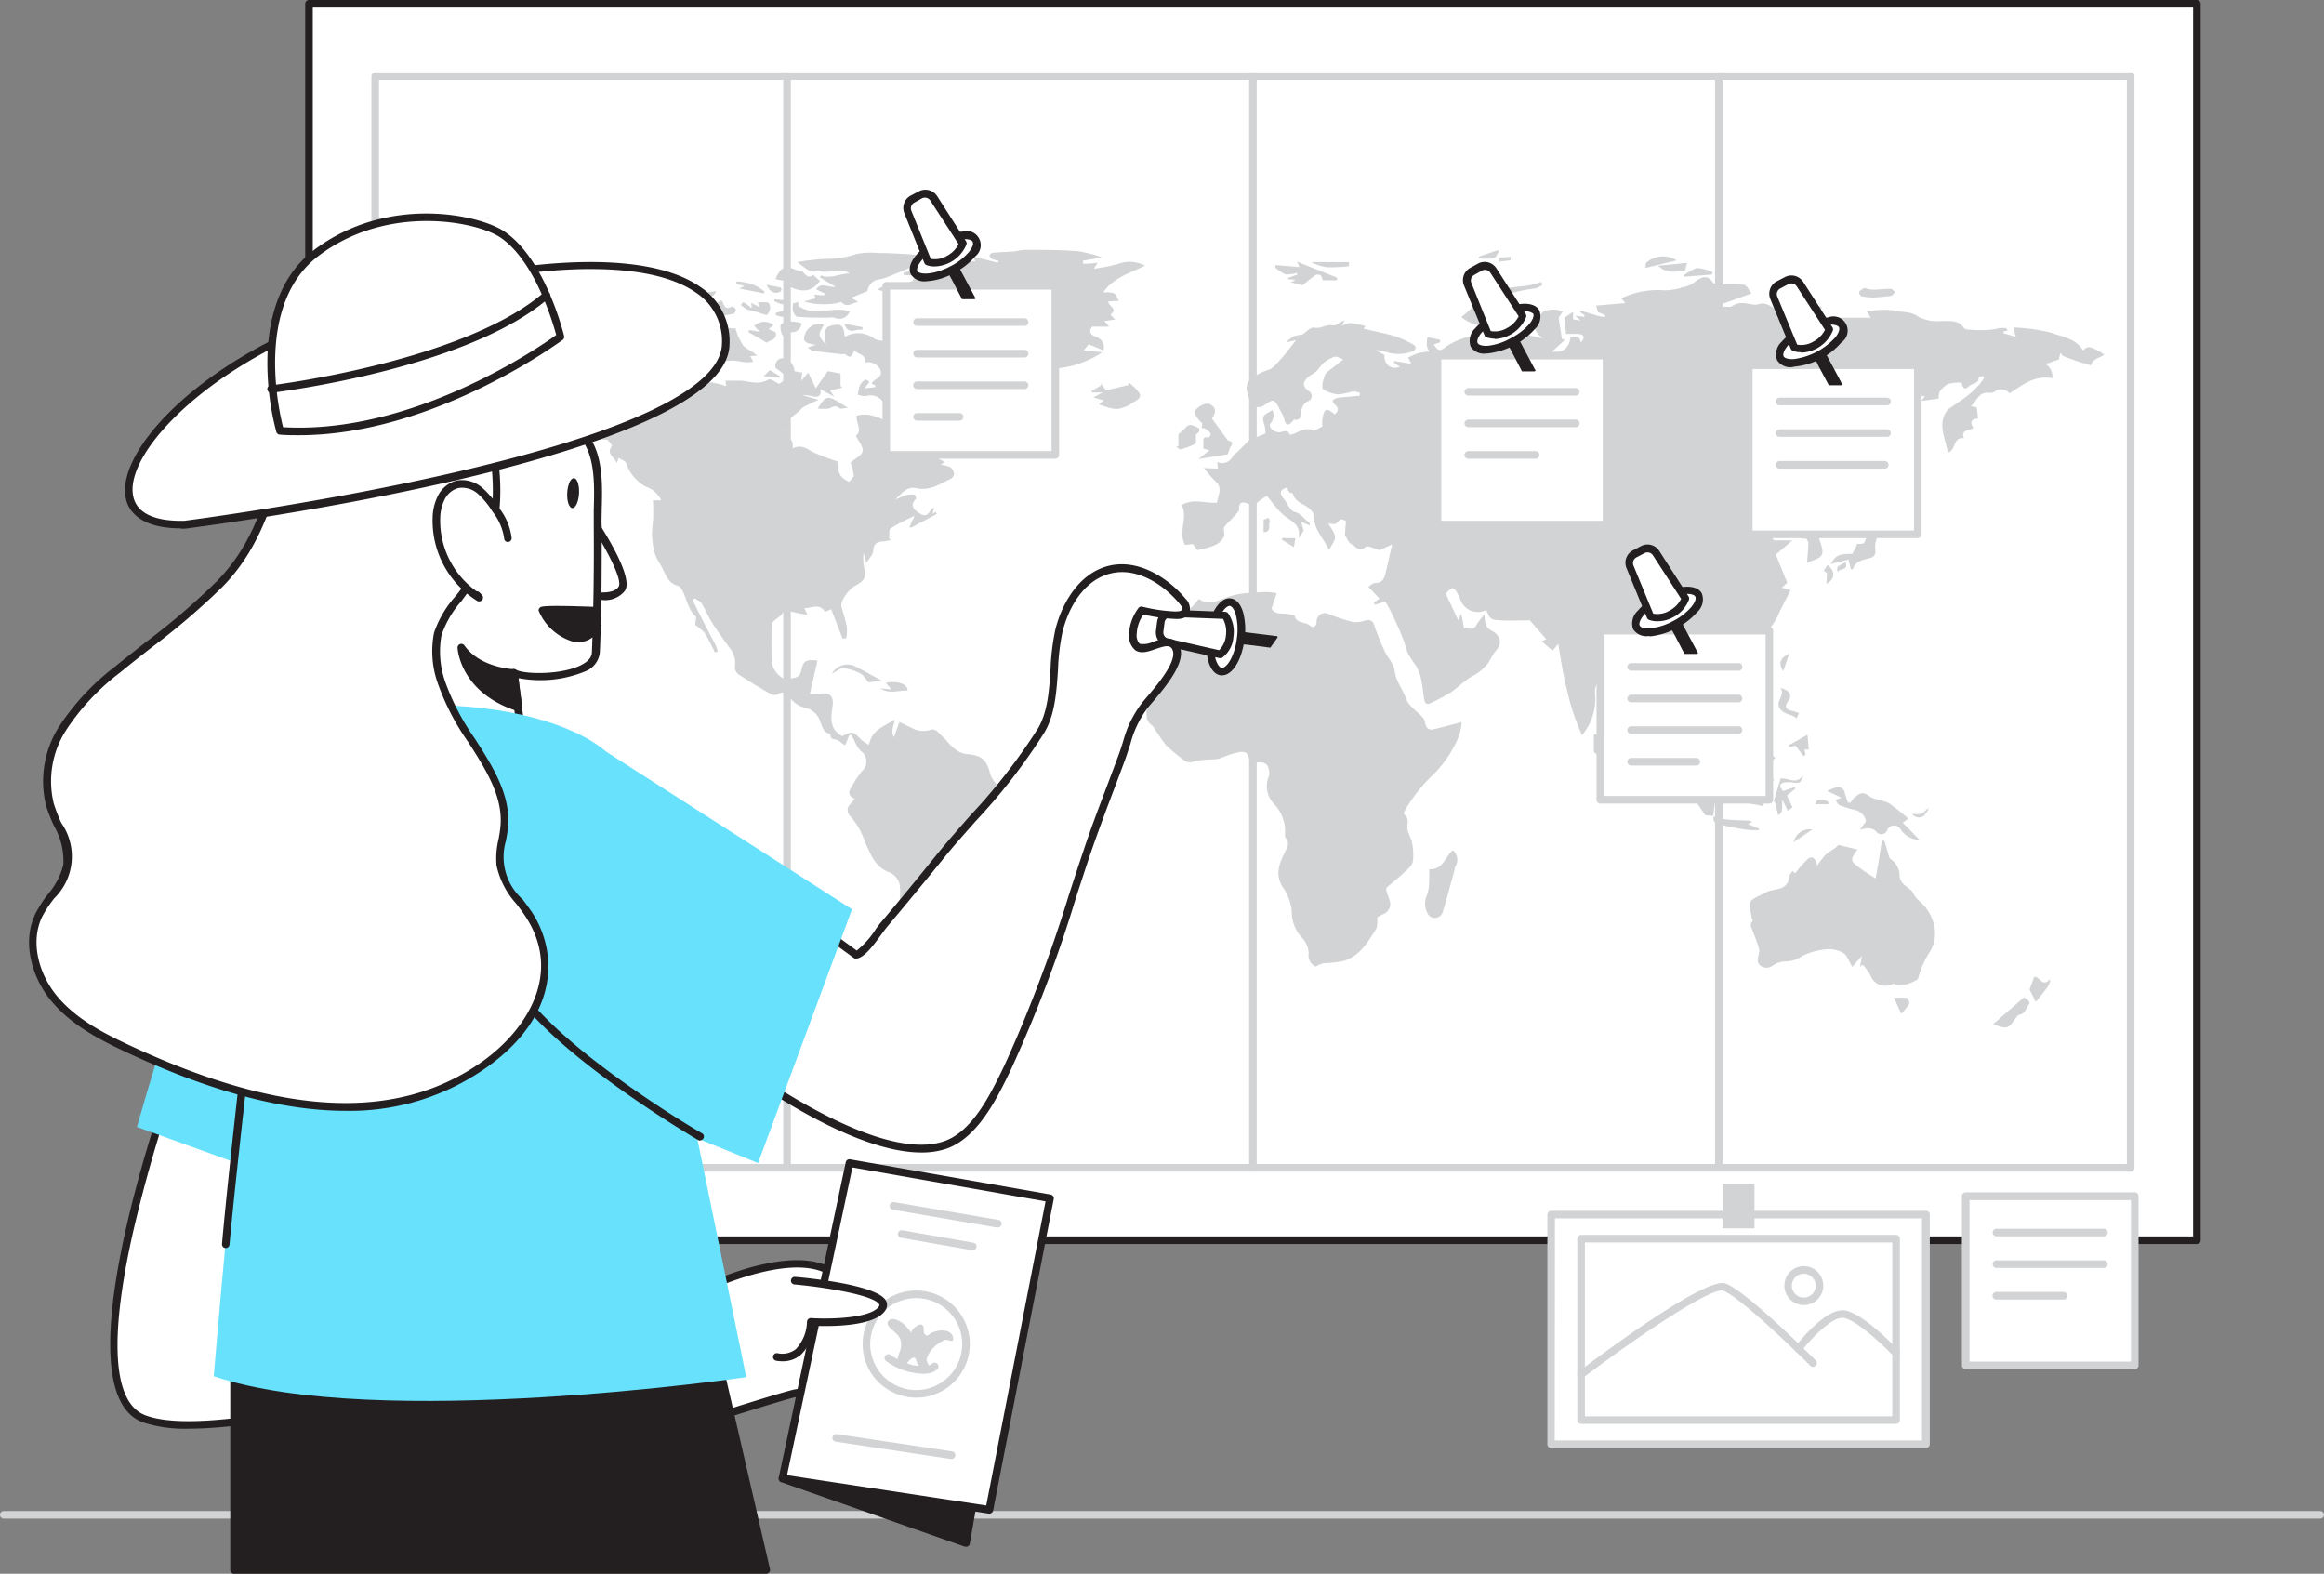 <svg xmlns="http://www.w3.org/2000/svg" width="251.002" height="169.954" viewBox="0 0 251.002 169.954">
  <rect x="0" y="0" width="251.002" height="169.954" fill="#808080" stroke="none"/>
  <g id="_321_travel_plans_flatline" data-name="#321_travel_plans_flatline" transform="translate(0 0)">
    <path id="Path_105" data-name="Path 105" d="M297.233,246.378H47.049a.409.409,0,0,1,0-.818H297.233a.409.409,0,1,1,0,.818Z" transform="translate(-46.64 -82.382)" fill="#d1d3d4"/>
    <rect id="Rectangle_46" data-name="Rectangle 46" width="203.898" height="133.521" transform="translate(33.372 0.409)" fill="#fff"/>
    <path id="Path_106" data-name="Path 106" d="M291.228,180.5H87.329a.409.409,0,0,1-.409-.409V46.569a.417.417,0,0,1,.409-.409h203.9a.417.417,0,0,1,.409.409V180.09A.409.409,0,0,1,291.228,180.5Zm-203.489-.818h203.08V46.978H87.738Z" transform="translate(-53.957 -46.16)" fill="#231f20"/>
    <path id="Path_107" data-name="Path 107" d="M285.663,174.419H96.069a.409.409,0,0,1-.409-.409V56.119a.417.417,0,0,1,.409-.409H285.663a.417.417,0,0,1,.409.409V174.01A.409.409,0,0,1,285.663,174.419ZM96.478,173.6H285.254V56.528H96.478Z" transform="translate(-55.545 -47.895)" fill="#d1d3d4"/>
    <path id="Path_108" data-name="Path 108" d="M212.409,97.094a1.342,1.342,0,0,1-.254,1.481.561.561,0,0,0,.131.54,1.309,1.309,0,0,0,.818.376c.442,0,.917-.417,1.178.254.818-.065,1.489-.925,2.455-.458.229.106.687-.262,1.064-.426a4.379,4.379,0,0,1,0-.818c.213-1.162.417-1.236,1.334-.491.36-.319.5-.606.057-1.015s-.27-.638.213-.745a7.676,7.676,0,0,1,1.072-.123l1.358-.131v-.311a2.334,2.334,0,0,0-.753-.156,8.427,8.427,0,0,1-1.547.327,3.756,3.756,0,0,1-1.637-.532c-.278-.164.074-1.6.376-1.841l1.784-1.408c-.36-.123-.7-.352-.941-.286a3.5,3.5,0,0,0-1.187.671c-.3.237-.483.63-.769.892s-.728.434-1.007.736c-.516.556-.45.949.155,1.391a.606.606,0,0,1-.074,1.121,1.236,1.236,0,0,0-.7,1.056c-.049.442-.049,1.08-.818.917-.974,1.26-.941,0-1.195-.483a3.149,3.149,0,0,0-.147-.286c-.27-.442-.458-1.072-.859-1.252-.262-.123-.818.4-1.252.622A1.015,1.015,0,0,1,210,96.152a5.922,5.922,0,0,1-.385-1.358,1.194,1.194,0,0,1,.3-.884,5.123,5.123,0,0,1,2-1.146c.54-.147.99-.745,1.416-1.211.606-.671,1.146-1.408,1.637-2.029l-1.121.27a5.548,5.548,0,0,1,.818-.647,4.517,4.517,0,0,1,.99-.221c.311-.2.867-.818,1.277-.737.728.147,1.268-.4,1.98-.245.319.074.745-.311,1.277-.565l-.278.606a2.626,2.626,0,0,1,.933-.3,10.844,10.844,0,0,1,1.6.336l-.188.286c1.154.27,2.291.483,3.4.818a11.194,11.194,0,0,1,1.833.818c.491.246.516.606,0,.818a4.264,4.264,0,0,1-2.954,0,2.193,2.193,0,0,0-.941-.115l.892.475c0,1.064.655,1.637,1.7,1.3l-.679-.466.065-.164,1.825.295-.336-.679a11.091,11.091,0,0,1,1.1-.466,10.567,10.567,0,0,1,1.195-.18,2.02,2.02,0,0,1-.278-.581,4.828,4.828,0,0,1,.065-.974l1.367.295v.27l-.679.229c.516.818.72.728,1.383.2a8.08,8.08,0,0,1,1.915-.9,5.34,5.34,0,0,1,.753-.164c.548.876,1.334,0,2.054.074.319,0,.671-.458.941.123a5.724,5.724,0,0,0,.818-.262l-1.457-1.048a27.824,27.824,0,0,1,2.938.548,6.752,6.752,0,0,0,2.455.753,1.915,1.915,0,0,1-.99-1.7,5.849,5.849,0,0,1,1.007-1.138,2.455,2.455,0,0,1,1.2-.254,3.657,3.657,0,0,1,.925.213l-.458.663.352,2.291.327.106-1.448,1.318a1.637,1.637,0,0,0,2.029-1.637c.467,0,1.064-.237,1.1.6.54-.466.426-.884-.246-.917h-1.317l-.164-1.768.933-.614V87.3l.818.115-.622-.532.974.139.082-.164-.483-.336.057-.172c.622.188,1.244.385,1.866.565a5.423,5.423,0,0,0,.728.131.582.582,0,0,0,.049-.2c-.213-.106-.434-.188-.769-.327l-.229-.712,3.192-.27-.475-.507a9.059,9.059,0,0,1,4.714-.867,7.07,7.07,0,0,0,1.686-.254c.057,0,.1-.074.147-.074a2.667,2.667,0,0,0,1.391-.573c.589-.426,1.318-.933,1.972.049.123.18.524.172.769.245a16.934,16.934,0,0,1,2.578,0c.311.049.548.6.818.941l-3.584,1.277v.147h.72c.237,0,.6.074.769-.057.818-.589,1.637-.237,2.455-.147.327,0,.7-.188,1.007-.131a3,3,0,0,1,1.072.507,1.637,1.637,0,0,0,2.128-.409.818.818,0,0,1,.589-.139c.818.1,1.579.245,2.414.376-.1.925-.057,1.71,1.154,1.727l.319-.532h3.83l-.393-.655a8.764,8.764,0,0,1,2.782-.147c.917.254,1.923.049,2.823.737a4.639,4.639,0,0,0,2.512.417c.876.025,1.743-.147,2.357.769.139.2.663.172,1.015.2a15.126,15.126,0,0,0,1.637,0,8.846,8.846,0,0,0,1.179-.2,5.406,5.406,0,0,1,.728,0l.156.254-.483.139.049.164,1.309.393-.254-1.015a19.29,19.29,0,0,1,4.092.573c1.2.442,2.684.622,3.445,1.931.409-.573.818-.516,2.275.409-.483.409-1.277.434-1.432,1.178-.524-.155-1.047-.3-1.563-.475-.27-.082-.524-.2-.818-.295a3.785,3.785,0,0,1-.6-.237,1.333,1.333,0,0,1-.311-.36c-.049.155-.09.311-.131.475s0,.147-.057.254l-1.424.491a1.637,1.637,0,0,1,.737,1.53c-1.939-.352-3.224.737-4.64,1.637a1.154,1.154,0,0,0-1.637-.155,1.121,1.121,0,0,1-.663.09c-1.039-.082-1.195.9-1.874,1.448l.638.131.147,1.195c-.712.057-.941.385-.516,1.015-.368.385-1.383.09-1.023,1.121-1.187-.172-.818,1.309-1.727,1.555-.286-1.637-1.211-3.273.049-4.689,1.506-1.031,2.962-1.9,3.871-3.4l-.131-.188c-.164.049-.466.115-.466.155.041.548-.393.63-.745.761s-.867.982-1.08-.18a4.043,4.043,0,0,0-1.449.123,2.505,2.505,0,0,0-.917.818c-.123.156-.09.434-.147.769l-1.825.254.36-.556a10.425,10.425,0,0,1-2.561.147c-1.792-.376-2.807.818-3.953,1.735-.556.466-1.113.949-1.588,1.358a5.171,5.171,0,0,0,.753.769.908.908,0,0,0,.647,0c.262-.065.6-.376.737-.295.295.164.728.573.679.818-.286,1.252-.082,2.619-.867,3.756s-1.407,2.054-2.111,3.069a1.236,1.236,0,0,1-1.678.295c-.344.524-1.056.712-1.113,1.571,0,.36-.72.671-.818,1.015a20.049,20.049,0,0,1,.777,2.234c.262,1.195-.884,1.129-1.637,1.6.057-.769.131-1.457.147-2.152,0-.18-.2-.524-.278-.516-.949.106-.483-.45-.4-.818a1.409,1.409,0,0,1,.139-.311,1.17,1.17,0,0,0-1.768.368l-.237-.164.344-1.187c-.728-.155-.941.573-1.391.876-.123.082-.188.237-.311.311a2.823,2.823,0,0,1-.466.147c.106.18.221.36.336.532s.286.4.327.458h1.972l-1.784,1.538,1.236,3.028-.581.54.949.245c-.385.761-.769,1.522-1.162,2.275a8.076,8.076,0,0,1-.933,1.694c-.475.556-.818,1.285-1.759,1.375a4.91,4.91,0,0,0-1.727.712,3.744,3.744,0,0,0-.712.753l-.106-.72a1.768,1.768,0,0,0-1.923,1.318c-.246,1.211.7,1.923,1.367,2.651l1.088-.27.131.18c-.213.27-.442.532-.638.818a.924.924,0,0,0-.229.5c.074,1.1.147,2.136-1.178,2.684-.368.147-.54.818-.974,1.162v-.818l-2.226-2.619a1.574,1.574,0,0,0-.254.385,4.749,4.749,0,0,1-.147.925c-.532,1.1.2,2.038.4,3.028.082.409.728.671.974,1.08a5.2,5.2,0,0,1,.475,1.424,6.446,6.446,0,0,1,.237,1.841,5.943,5.943,0,0,1-1.268-1.2,7.142,7.142,0,0,1-.466-1.727,2.454,2.454,0,0,0-.385-1.015,3.02,3.02,0,0,1-.54-2.766c.262-1.563-.466-2.946-.679-4.509-.524.442-.671,1.228-1.539.761.548-1.236-.155-2.169-.818-3.142a4.4,4.4,0,0,1-.426-1.26c-.6.131-1.187.229-1.759.376-.2.057-.524.2-.548.344-.213,1.146-1.326,1.637-1.882,2.455-.368.565-.982.966-1.367,1.522a2.013,2.013,0,0,0-.139,1.138,6.056,6.056,0,0,1-1.424,4.329,25.749,25.749,0,0,1-1.637-4.959c-.426-1.637-.663-3.4-.933-4.91l-.606.745-1.187-1.023.516-.213-1.792-2.046c-.982,0-2.079.057-3.167,0s-1.146-.188-1.522-1.121a2,2,0,0,1-2.815-1.138,4.093,4.093,0,0,0-.188-.434c-.507-.982-.663-1-1.383-.188l1.358,2.889.3-.728c.09.4.139.581.172.761s.1.556.139.818c.45-.082,1,.327,1.334-.344a7.311,7.311,0,0,1,.892-1.154,4.438,4.438,0,0,0,.115,1.039,1.154,1.154,0,0,0,.5.638c1.178.581,1.358,1.44.475,2.414a3.944,3.944,0,0,0-.368.589c-.123.2-.221.409-.352.589a5.679,5.679,0,0,1-1.849,1.5c-.761.45-1.4,1.121-2.144,1.637a21.765,21.765,0,0,1-2.2,1.17c-.417.213-.614.041-.7-.409-.221-1.285-.2-2.635-.99-3.773a12.156,12.156,0,0,1-.761-1.187,11.925,11.925,0,0,1-.376-1.154c-.2-.524-.409-1.039-.63-1.555s-.573-1.26-.884-1.89c-.18-.36-.4-.712-.556-.99l-1.146.344-.082-.229.589-.45-1.195-1.26c.147-.082.434-.409.728-.409.769,0,1-.483,1.138-1.088.221-.949.434-1.89.7-3.085l-1.3.6h-.074c-.516-.123-1.268-.524-1.489-.327-.72.638-1.072-.09-1.481-.278s-.516-.687-.753-1.031l.115-1.465c-.524-.3-.5-.286-1.1.254-.123.106-.442,0-.818,0a9.163,9.163,0,0,1,.622,1.007,1.08,1.08,0,0,1,.074.728,7.589,7.589,0,0,1-.622,1.1c-.54-1.228-1.637-2.169-1.637-3.723,0-.336-.483-.769-.818-.99-.589-.352-1.244-.581-1.44-1.35,0-.082-.286-.074-.376-.164a2.454,2.454,0,0,1-.262-.491c-.761.2-.867.565-.311,1.244.229.278.368.622.589.908s.319.409.516.458c.737.164,1.072.818,1.637,1.195.041,0,0,.139.057.295l-.949-.409.27.966-.581.818c.36-1.35-.63-1.792-1.465-2.4a8.783,8.783,0,0,1-1.268-1.367c-.237-.278-.45-.573-.671-.818a6.947,6.947,0,0,0-.9.614.974.974,0,0,1-1.187.213c-.45-.188-.949-.229-.9.6,0,.262-.36.557-.581.818-.336.385-.728.712-1.023,1.121-.115.164,0,.475,0,.908-.385,1.1-1.637,1.285-2.905,1.588l-.5-.663-.818.1c-.818-1.4.336-2.881-.368-4.313,1.236-.745,2.512-.156,3.8-.254.09-.712.589-1.457,0-2.152A14.943,14.943,0,0,1,205,103.346l1.522.065-.09-.72a1.252,1.252,0,0,0,1.71-.663c.09-.164.295-.245.442-.385l1.334-1.326,1.719-.687a3.828,3.828,0,0,0-.049-.737C211.255,97.732,211.247,97.732,212.409,97.094Z" transform="translate(-74.976 -52.805)" fill="#d1d3d4"/>
    <path id="Path_109" data-name="Path 109" d="M128.259,108.777h.892a2.709,2.709,0,0,0-1.571-1.432,4.46,4.46,0,0,1-2.193-2.545c-.115-.27-.54-.417-.818-.6l-.2.556c-.311-.7-1.2-1-.524-1.858,0-.049-.442-.712-.606-.679a2.684,2.684,0,0,1-1.874-.589,4.557,4.557,0,0,0-1.138-.368c-.949-.2-1.907-.352-2.913-.532l.09.442-2.029.524.147-1.072-1.187,1.007c.237.458-1.694,2.095-2.913,2.455l.417.385v.245c-.933-.818-1.7,0-2.611,0l1.285-.7a8.878,8.878,0,0,0,1.383-.728,9.167,9.167,0,0,0,1.064-1.211h-2.34l-.172-.949c-1.268.908-1.187-.606-1.833-.818.336-1.285,1.514-1.1,2.455-1.408l-.147-.7c-1.367.123-1.686.548-3.167-.6.319-.106.614-.18.892-.3a8.468,8.468,0,0,0,.818-.409c.5.622.9.638,1.637.147l-2.962-1.178c.442-.172.712-.262.974-.385s.655-.368,1.007-.507c.663-.27,1.342-.532,2.021-.753a6.367,6.367,0,0,1,3.347.131,22.8,22.8,0,0,0,2.692.319,15.68,15.68,0,0,1,4.092.777,4.342,4.342,0,0,0,.925.131c0-1.064.818-.213,1.178-.507a2.66,2.66,0,0,1,1.539-.327l-1.637.671.106.229,2.39-1.244.818.761.6-.483.319.532c.385-.655.925-.434,1.489-.295.769.188,1.563.286,2.34.434.245.049.483.131.818.229l-.5.385.041.2a11.694,11.694,0,0,1,1.849-.115,9.312,9.312,0,0,1,1.637.417l-.09-.6h1.637c1,.065,1.989.5,3-.131.2-.123.728.278,1.187.475l.908-.72-1.318-1.015a.806.806,0,0,1,.818-1.031c.565-.049,1.277.818,1.2,1.391l.859.156-.1.876.745-.876.818,1.694,1.3-1.849,1.375.254v1.334l.18.2-1.309.286.434.679-1.5-.818c.164.72-.188.876-.646.818a5.809,5.809,0,0,0-1.318-.18l1.768.524c-.54.254-.925.426-1.309.622a1.587,1.587,0,0,0-.516.327c-.663.818-2.029,1.154-1.956,2.545a.715.715,0,0,0,.336.573c.655.147.712.6.671,1.187.859-.475,1.489,0,2.21.4a21.64,21.64,0,0,0,2.627,1c.065.548-.041,1.416.769,1.923.164.1.442.295.483.254.2-.2.507-.466.5-.7a6.3,6.3,0,0,0-.344-1.367c.458-.4,1.195-.728,1.3-1.211s-.434-1.064-.728-1.686c.745-.532,0-1.342.09-2.16,1.457-.4,2.709.335,3.994,1.007a1.047,1.047,0,0,0,.818,1.481c.966.246,1.072-.753,1.473-1.318.409.581.818,1.1,1.178,1.637.2.344.115.908.368,1.146a9.912,9.912,0,0,0,1.7,1.056l-.458.295a3.731,3.731,0,0,1,1.031.254,1.055,1.055,0,0,1,.417.72.728.728,0,0,1-.4.565c-1.178.573-2.275,1.318-3.748.982-.949-.221-1.579.638-2.234,1.26a12.35,12.35,0,0,1,1.178-.491,2.512,2.512,0,0,1,.925-.065c.074,0,.213.409.164.458-.589.565-.393,1.015.164,1.416.745.532,1.007.475,1.506-.27a.385.385,0,0,1,.295-.172l-.188.646.344-.2.123.213-2.758,1.473-.2-.049.565-1.219a23.3,23.3,0,0,0-2.6,1.35c-.2.139-.106.745-.147,1.129l.221.106a4.264,4.264,0,0,1-.818.172c-.663,0-1.056.188-1.129.974,0,.45-.45.859-.737,1.358l-.3-1.154a6.681,6.681,0,0,0,0,1.358c.3,1.391.237,1.6-.966,2.291-.72.409-1.547,1.637-1.424,2.193.188.745.442,1.473.581,2.226a4.615,4.615,0,0,1-.066,1.2l-.393.049-1.236-3.175-.671.295c-.581-1.015-1.457-.376-2.226-.409l.336.736c-.7-.139-1.252-.229-1.792-.376-.417-.106-.737-.115-.99.319-.123.213-.409.327-.606.507s-.458.344-.458.524c-.041,1.334-.065,2.668,0,4a2.234,2.234,0,0,0,.483,1.236c.262.327.753.753,1.072.7.6-.106,1.44.057,1.637-.949s.54-1.195,1.735-1.031l-.818,3.617a7.734,7.734,0,0,0,1.17-.057c1.007-.131,1.424.336,1.285,1.326-.18,1.236-.376,2.512,1.039,3.273,1.154-.565,1.146-.556,2.079.409a4.279,4.279,0,0,0,.818.524c.278-1.6,1.637-2,2.791-2.725-.1.655-.5,1.268-.1,1.9l.589-1.637c.63.295,1.154.556,1.694.818a2.7,2.7,0,0,0,1.759,0c.556-.115.859.5,1.277.818a2.677,2.677,0,0,1,.385.417,5.941,5.941,0,0,0,.818.818,2.79,2.79,0,0,0,1.227.589c1.506.082,2.218.491,2.586,1.931a2.962,2.962,0,0,0,2.521,2.21c.524.115.777.278.671.777,1.2,0,2.455-.237,3.273.917a.541.541,0,0,0,.311.237,1.35,1.35,0,0,1,1.277,1.514,4.305,4.305,0,0,1-.941,1.841c-.336.524-.777.974-1.154,1.473a.712.712,0,0,0-.065.3,23.848,23.848,0,0,1-.327,2.881,8.668,8.668,0,0,1-.9,1.939.818.818,0,0,1-.45.278c-.745.286-1.514.507-2.234.818a1.637,1.637,0,0,0-.917,1.53,6.671,6.671,0,0,1-.818,1.972c-.106.237-.237.466-.4.818l-.139-.761c-.818,1.547-1.408,3.273-3.592,1.792.278.5.491.818.655,1.162a.949.949,0,0,1-.663,1.424c-.581.156-1.187.229-1.792.344.074,1.1-.18,1.309-1.473.925.589,1.432-.172,2.283-1.334,2.938a3.909,3.909,0,0,0,.524.458c.638.336.63.434.065.925-.4.344-.957.712-1.048,1.146a2.512,2.512,0,0,0,.409,1.637c.237.376.818.54,1.326.818a7.711,7.711,0,0,1-2.455.188,4.656,4.656,0,0,1-2.16-1.285,3.585,3.585,0,0,1-.532-1.784c-.1-.6-.2-1.252.589-1.637l-.581-.074.687-1.727h.155l.131.712h.1l.311-1.8c-.745-.082-.745-.516-.483-1.056.049-.09.188-.2.164-.262-.524-1.137.5-1.915.655-2.889s.2-1.89.319-2.84c.164-1.219.385-2.455.532-3.666a5.974,5.974,0,0,0,.049-2.12,2.029,2.029,0,0,0-1.1-1.236c-1.579-.548-2-1.964-2.61-3.216a7.906,7.906,0,0,0-1.637-2.872.876.876,0,0,1,.057-1.293,3.013,3.013,0,0,0,.442-.581c-.565-.188-.72-.581-.45-1.056a13.574,13.574,0,0,1,1.211-1.874,1.374,1.374,0,0,0-.131-2.226,4,4,0,0,1-.671-1.121c-.106-.188-.2-.376-.295-.573h-.237l-.458,1.113c-.065-.049-.245-.188-.434-.311a1.637,1.637,0,0,0-.475-.295c-.344-.074-.7-.082-.671-.565a.082.082,0,0,0-.049-.066c-.818-.213-.867-.925-1.129-1.538a2.185,2.185,0,0,0-1.637-1.309A2.864,2.864,0,0,1,142.99,130c-.336-.4-.663-.663-1.219-.278a.892.892,0,0,1-.818-.041c-1.17-.663-2.316-1.358-3.437-2.1a.982.982,0,0,1-.4-.818,2.57,2.57,0,0,0-.63-2.12c-.573-.818-1.178-1.637-1.71-2.455s-.818-1.522-1.228-2.25c-.155-.254-.507-.385-.769-.573l-.237.164c.254.516.5,1.039.761,1.547l1.375,2.684c.1.188.229.368.319.565s.188.5.278.753l-.327.139a17.189,17.189,0,0,0-1.072-2.079,4.592,4.592,0,0,0-1.039-.884c0-.475.156-.818.041-.949-.818-.737-.949-1.809-1.4-2.717-.115-.221-.295-.524-.5-.573-1.211-.3-1.383-1.432-1.9-2.291a5.384,5.384,0,0,1-.6-1.162,7.667,7.667,0,0,1-.237-3.2A16.5,16.5,0,0,0,128.259,108.777Z" transform="translate(-57.743 -54.75)" fill="#d1d3d4"/>
    <path id="Path_110" data-name="Path 110" d="M216.214,164.731a1.326,1.326,0,0,1-.745-1.44,2.635,2.635,0,0,0-.818-1.768,4.092,4.092,0,0,1-1.007-2.782,5.589,5.589,0,0,0-1.031-2.676c-.818-1.375-.262-2.57.311-3.732.254-.532.491-.908.106-1.432a.72.72,0,0,1-.123-.45,4.222,4.222,0,0,0-1.121-3.216,2.8,2.8,0,0,1-.6-3.126,1.637,1.637,0,0,0-.213-1.137,1.023,1.023,0,0,0-.818-.295c-.573.049-.982.082-1.2-.638s-.974-.466-1.5-.352a16.029,16.029,0,0,0-1.555.556,3.421,3.421,0,0,1-.761.115,10.635,10.635,0,0,0-2,.2,1.129,1.129,0,0,1-1.227-.18,19.506,19.506,0,0,1-1.833-1.53,20.035,20.035,0,0,1-1.375-2c-.1-.147-.278-.229-.393-.368a1.163,1.163,0,0,1-.311-.5,6.161,6.161,0,0,1,.2-2.455,2.455,2.455,0,0,0-.057-1.841c-.5-.818,0-1.26.27-1.8a23.83,23.83,0,0,1,1.293-2.25.9.9,0,0,1,.483-.336c.769-.237,1.293-.573,1.285-1.547a1.637,1.637,0,0,1,.9-1.465,6.088,6.088,0,0,0,1.236-1.268c.867.687,1.792.336,2.75-.057a8.3,8.3,0,0,1,1.882-.5c.9-.115,1.817-.147,2.725-.18a5.19,5.19,0,0,1,1.047.147l-.556,1.637c.417.818,1.44.385,2.193.712h.278c.172.933,1.121.7,1.637,1.1s.72.082.761-.434a.9.9,0,0,1,1.35-.761,21.163,21.163,0,0,0,2.455.818,2.529,2.529,0,0,0,1.252-.09c.548-.147.941-.213,1.17.483a25.887,25.887,0,0,0,1.113,2.758c.327.728,1.007,1.383,1.08,2.111.123,1.187.908,2.021,1.244,3.069a2.4,2.4,0,0,0,.556.818c.426.434.925.818,1.3,1.252.2.254.18.679.352.966a.7.7,0,0,0,.581.278c1.031-.229,2.054-.507,3.208-.818a5.409,5.409,0,0,1-.3,1.522A12.323,12.323,0,0,1,228.6,144.3a17.685,17.685,0,0,0-2.758,3.609c-.082.106-.115.393,0,.45.548.45.2,1.048.295,1.563s.4.9.475,1.375a5.877,5.877,0,0,1,.106,2.095c-.1.458-.6.859-.982,1.219-.589.556-1.236,1.039-1.833,1.588-.09.082-.065.336,0,.491.065.278.2.548.278.818a1.179,1.179,0,0,1-.72,1.588c-.262.123-.5.278-.606.335a2.74,2.74,0,0,1-.09,1.219c-.908,1.44-1.792,2.979-3.576,3.494a14.424,14.424,0,0,1-2.16.229A3.78,3.78,0,0,0,216.214,164.731Z" transform="translate(-74.124 -60.351)" fill="#d1d3d4"/>
    <path id="Path_111" data-name="Path 111" d="M171.9,92.829l-.867-.712,1.89-.957v-.818l-1.579-.589.041-.246,1.637.237-1.285-.9c-.769.45-1.007.278-1.031-.876h.532c-.344-.5-.638-.974-.982-1.408a3.552,3.552,0,0,0-3.92-1.416,2.266,2.266,0,0,1-.916.131c-.327-.057-.917.3-.949-.483,0-.09-.638-.164-.974-.246v-.27l1.637-.09-2.7-.761a2.707,2.707,0,0,1,.6-.327c.818-.131,1.579-.2,2.357-.36.466-.09,1.064-.1,1.056-.867H165.3l-.049-.278,2.619-.671.041-.483c.065,0,.123-.057.164-.049.753.278,1.375-.3,2.087-.311a1.481,1.481,0,0,1,1.121.458c.2.18.63-.646,1.146-.18.1.09.36,0,.606,0l-.311-.516,2.741.687.065-.237a2.969,2.969,0,0,1-.671-.155.589.589,0,0,1-.311-.376c0-.1.2-.295.336-.311.687-.065,1.383-.082,2.07-.139.491,0,.974-.18,1.465-.18,1.915,0,3.838,0,5.728.155a14.78,14.78,0,0,1,2.561.663l-2.07.352v.327h.565a8.539,8.539,0,0,0,1.015-.106l-.4.646a18.442,18.442,0,0,0,2.61-.507,3.494,3.494,0,0,1,2.913.18c-1.637.818-3.453,1.3-4.517,2.889a3.38,3.38,0,0,1,1.138.082c.237.106.352.483.565.818l-1.146.074c-.074.475,1.138.818.213,1.408l.524.548-1.178.164.532.6H185.63c-.352.483-.286.818.4,1.113a1.154,1.154,0,0,1,.818,1.457l-1.588-.671-.54.655,2,.213a10.638,10.638,0,0,1-4.583,1.71c-.278,0-.6.344-.818.606a2.922,2.922,0,0,1-2.774,1.489c-.18,0-.556.409-.556.63a1.506,1.506,0,0,1-.769,1.563c-.074.041-.115.188-.139.295-.139.581-.3,1.154-.4,1.743s-.442.442-.818.286a13.043,13.043,0,0,1-1.375-.622,2.1,2.1,0,0,1-.753-.736c-.646-1.195-1.26-2.455-1.849-3.642A2.376,2.376,0,0,1,171.9,92.829Z" transform="translate(-67.674 -52.149)" fill="#d1d3d4"/>
    <path id="Path_112" data-name="Path 112" d="M292.654,158.953c.311.3.581.458.712.7a2.259,2.259,0,0,1,.393,1.088c-.049.884.622,1.2,1.129,1.637a1.074,1.074,0,0,1,.262.246,2.9,2.9,0,0,0,.884,1.121,4.655,4.655,0,0,1,1.317,2.062,3.8,3.8,0,0,1-.352,3.339,9.551,9.551,0,0,0-1.26,2.905,4.166,4.166,0,0,1-2.218.7c-.139-.065-.27-.147-.409-.229a1.7,1.7,0,0,1-2.512-.908,6.5,6.5,0,0,0-.818-1.113l-.295.2.221-1.17-1.064,1.195c-.336-.548-.532-1.219-.974-1.5a3.1,3.1,0,0,0-1.858-.393,7.6,7.6,0,0,0-2.545.7,3.159,3.159,0,0,1-1.882.614,2.537,2.537,0,0,0-1.375.475,1.072,1.072,0,0,1-1.432-.164.818.818,0,0,1-.123-.581c0-.36.2-.728.131-1.047-.172-.687-.458-1.334-.7-2-.131-.352-.376-.679,0-1.056.057-.057-.115-.311-.131-.483-.057-.548-.327-1.268-.074-1.637s1.064-.647,1.637-.966c.818-.466,2.062-.115,2.455-1.334.057-.164.041-.36.115-.524a2.641,2.641,0,0,1,.311-.434l.286.229a13.308,13.308,0,0,1,1.293-1.481c.548-.483.884-.18,1.08.663a10.027,10.027,0,0,1,.908-1.195,9.378,9.378,0,0,1,1.023-.7,2.346,2.346,0,0,0,.344-.36l2.07.507h0c-.818,1.2-.818,1.2.409,2.1.221.172.45.319.687.475l.867.548c.139-.818.262-1.44.368-2.087s.2-1.318.311-1.98h.27Z" transform="translate(-88.592 -66.317)" fill="#d1d3d4"/>
    <path id="Path_113" data-name="Path 113" d="M159.373,93.074c.082-.908-.818-.876-1.195-1.318-.2.483-.336.99-.925.45-.123-.106-.4,0-.606-.049-.974-.115-1.948-.213-2.913-.352-.188,0-.352-.213-.581-.352l.876-.286c-.818-.147-1.53-.2-1.17-1.121a1.637,1.637,0,0,1,2.046-1.072c-.164.368-.491.761-.466,1.113s.409.712.679,1.039c-.27-1.637-.123-1.964,1.072-2.128.63-.09.892.27.957,1.309a2.872,2.872,0,0,1,3.208.2,2.136,2.136,0,0,0,.818.213h.237a11.266,11.266,0,0,1,1.579.818,7,7,0,0,1,.99,1.129l-.7.139-.09.188,3.192,1.719-1.227,1.522-1.588-1.383-.286.769c.6.556,1.719.957,1.473,2.365l-.908-.09.393.933c-1.121-.466-2.234-.5-2.946-1.5a1.637,1.637,0,0,0-1.849-.63,2.5,2.5,0,0,1-.884-.147c.049-.246.09-.491.147-.737a1.2,1.2,0,0,1,.172-.434,1.637,1.637,0,0,1,.524-.475c.082,0,.278.172.426.27l-.532.679,1.146-.123v-.213l-.385-.139c.188-.589,1.326-.646.933-1.539A1.44,1.44,0,0,0,159.373,93.074Z" transform="translate(-65.918 -53.924)" fill="#d1d3d4"/>
    <path id="Path_114" data-name="Path 114" d="M154.088,81.415c-.728.434-1.408-.3-2.218-.892a22.252,22.252,0,0,1,3.4-.352,10.2,10.2,0,0,0,3.036-.54,8.56,8.56,0,0,1,2.291-.09c1.4,0,2.807.1,4.2.2a6.673,6.673,0,0,1,1.293.417,9,9,0,0,1-.818.434q-1.841.818-3.7,1.555a4.089,4.089,0,0,1-.818.237,1.457,1.457,0,0,0-1.309,1.268l-1.759.72.761.45c-.663.082-1.178.687-1.784.049-.065-.065-.295,0-.45.065a7.807,7.807,0,0,1-3.609-.155l1.228-.36-.147-.393,1.1.09.074-.188-.949-.458c.556-.867,1.358-.131,2.07-.3l-1.71-1.023.2-.18c1.031.4,1.964-.213,3.061-.221C156.477,81.014,155.315,81.906,154.088,81.415Z" transform="translate(-65.756 -52.217)" fill="#d1d3d4"/>
    <path id="Path_115" data-name="Path 115" d="M136.818,92l2.2-.139v-.147c-.458,0-.908-.09-1.358-.115s-.9,0-1.35,0v-.262l.917-.336L136,90.715c.434-1.007,1.334-1.146,2.332-1.285l-.057.54h.262c.417-.4.761-.254,1.146.074s.54-.606.925-.123a3.272,3.272,0,0,0,.818.818l-.295-1.268h1.17a6.948,6.948,0,0,0,.818,1.833c.376.45,1.048.646,1.522,1.113l-.737.065.327.606a4.091,4.091,0,0,1-1.285,0,3.991,3.991,0,0,0-2.75.286c-.491.139-1.227.409-1.6-.4-.049-.106-.319-.115-.483-.164l-1.35-.458Z" transform="translate(-62.873 -54.02)" fill="#d1d3d4"/>
    <path id="Path_116" data-name="Path 116" d="M296.546,153.434l-.6.434,1.833,1.866a2.512,2.512,0,0,1-2.038-1.113.818.818,0,0,0-1.481.057.663.663,0,0,1-1.088.254c-.483-.565-1.007-.54-1.849-.295l.655-.908a1.514,1.514,0,0,0-1.154-1.219,11.84,11.84,0,0,1-1.686-.524c-.188-.074-.286-.344-.442-.548l.614-.27-1.522-.728a6.12,6.12,0,0,1,.974-.376.7.7,0,0,1,.917.565,10.573,10.573,0,0,0,.376,1.08h.254a2.843,2.843,0,0,1,.376-.5c.483-.4.876-.818,1.637-.213.573.434,1.473.409,2.128.769A20.054,20.054,0,0,1,296.546,153.434Z" transform="translate(-90.446 -65.028)" fill="#d1d3d4"/>
    <path id="Path_117" data-name="Path 117" d="M274.886,147.774l.745.254L278.847,145l.957.957c-.941.884-.982,1.5-.115,2.4-.687.278-1.244,1.5-1.219,2.8l-3.044-.589C275.311,149.706,274.485,148.928,274.886,147.774Z" transform="translate(-88.082 -64.115)" fill="#d1d3d4"/>
    <path id="Path_118" data-name="Path 118" d="M235.163,160.416c1.588.065,1.678-1.383,2.57-2.046a1.367,1.367,0,0,1,.237,1.792c-.057.09-.041.237-.074.36-.426,1.514-.818,3.044-1.285,4.558a.9.9,0,0,1-1.44.368,2.193,2.193,0,0,1-.278-2.169,4.165,4.165,0,0,0,.262-1.4C235.2,161.406,235.163,160.931,235.163,160.416Z" transform="translate(-80.807 -66.544)" fill="#d1d3d4"/>
    <path id="Path_119" data-name="Path 119" d="M205.906,104.471l-.655-.2v-.941c0-.115.172-.311.2-.295.409.164.638-.115.565-.376s-.442-.409-.687-.589h-.286l.1-.5c-.687-.646-.949-1.137-.769-1.4.393-.556,1.268-.908,1.637-.663.622.409.638.712.172,1.538l1.727,2.373a.528.528,0,0,1,.417.2c.115.2-.115.36-.188.556s-.123.336-.262.728l-3.151.5Z" transform="translate(-75.282 -55.837)" fill="#d1d3d4"/>
    <path id="Path_120" data-name="Path 120" d="M271.594,152.389l-.892-.074c-.687-.982-1.457-2.1-2.234-3.192s-1.489-2.079-2.308-3.224c1.637.188,2.259,1.489,3.273,2.226a6.3,6.3,0,0,1,1.637,2.038c.123.2.491.262.712.376l-.237,1.874Z" transform="translate(-86.517 -64.279)" fill="#d1d3d4"/>
    <path id="Path_121" data-name="Path 121" d="M242.734,88.043a4.071,4.071,0,0,1-3.224-.876,18.211,18.211,0,0,0,1.9-1.8,4.3,4.3,0,0,1,2.5-1.211c.941-.245,1.94-.262,2.905-.417a12.472,12.472,0,0,0,1.309-.368l.139.3a2.537,2.537,0,0,1-.7.385,18.566,18.566,0,0,0-2.717.54,7.038,7.038,0,0,0-3.044,2.062c-.115.147,0,.573.131.818S242.366,87.789,242.734,88.043Z" transform="translate(-81.676 -52.92)" fill="#d1d3d4"/>
    <path id="Path_122" data-name="Path 122" d="M192.02,98.575l-1.129-.327,1.015-.532h-1.129l-.106-.139,1.088-.638-.09-.262.589.818,2.4-.573.065-.262a5.376,5.376,0,0,1,1.129,1.1c.335.573-.36.818-.663,1.031a3.977,3.977,0,0,1-1.367.647,1.931,1.931,0,0,1-.941,0c-.475-.1-.925-.278-1.4-.426Z" transform="translate(-72.804 -55.334)" fill="#d1d3d4"/>
    <path id="Path_123" data-name="Path 123" d="M290.173,118.992l-1.923.483c.565-.949.876-1.1,2.332-1.1.115-.2.254-.426.36-.655a4.219,4.219,0,0,0,.172-.426,1.869,1.869,0,0,0,.728-.065c.286-.589.507-1.211.736-1.825.147-.385,0-.982.745-.957a1.825,1.825,0,0,1,0,2.046,2.562,2.562,0,0,0-.246,1.514c.09.818-.663.818-1.015.933-.646.172-1.187.352-1.4,1.1h-.237Z" transform="translate(-90.53 -58.565)" fill="#d1d3d4"/>
    <path id="Path_124" data-name="Path 124" d="M132.584,88.159a12.046,12.046,0,0,1,4.3.655c-.769.483-1.375.818-1.956,1.228s-1.015.712-1.424,1.007l-1.358-.892C132.281,89.664,133.083,89.133,132.584,88.159Z" transform="translate(-62.173 -53.788)" fill="#d1d3d4"/>
    <path id="Path_125" data-name="Path 125" d="M150.3,83.425l.426-.36L149,82.722c.319-.867.72-1.358,1.547-1.236a3.9,3.9,0,0,1,.63.229,2.324,2.324,0,0,0,.72.172c.335.336.614.818,1.154.376l.737.638C152.953,84.08,151.9,84.252,150.3,83.425Z" transform="translate(-65.234 -52.574)" fill="#d1d3d4"/>
    <path id="Path_126" data-name="Path 126" d="M214.991,81.058l2.578.221-.27-.589,4.321,1.727V82.7h-1.538c-.09-.221-.123-.458-.254-.548a.6.6,0,0,0-.54,0c-.458.311-.876.671-1.391,1.088l-1.268-.319.524-.27-.818-.065v-.139l.982-.352v-.2a3.609,3.609,0,0,1-1.252.172,4.14,4.14,0,0,1-1.113-.745Z" transform="translate(-77.215 -52.433)" fill="#d1d3d4"/>
    <path id="Path_127" data-name="Path 127" d="M151.285,86.18l.581-.18v.434c1.768,1.211,3.707,0,5.548.581a1.178,1.178,0,0,1-1.637.687,3.394,3.394,0,0,0-.753,0c-1.072,0-2.152,0-3.273-.1-.172,0-.376-.368-.458-.6A3.419,3.419,0,0,1,151.285,86.18Z" transform="translate(-65.646 -53.397)" fill="#d1d3d4"/>
    <path id="Path_128" data-name="Path 128" d="M137.607,86.829l-.237.057a1.836,1.836,0,0,1-.213,0v-.155c.769-1,1.637-.4,2.455-.106.36.123.7.262,1.244.466l-.466-.966.507-.336c.065.057.147.09.172.147.172.434.295.908.949.548.09-.049.434.139.475.27s-.131.475-.254.491c-1.195.229-2.406.417-3.617.6-.049,0-.115-.09-.278-.229l1.219-.311v-.18l-2.692.221v-.123l.818-.295Z" transform="translate(-63.031 -53.359)" fill="#d1d3d4"/>
    <path id="Path_129" data-name="Path 129" d="M309.68,180.679l3.331-2.889a2.18,2.18,0,0,1,.409.246c.106.1.237.376.2.417-.36.385-.384,1.056-1.039,1.187a.655.655,0,0,0-.368.262C311.268,181.235,311.276,181.235,309.68,180.679Z" transform="translate(-94.423 -70.072)" fill="#d1d3d4"/>
    <path id="Path_130" data-name="Path 130" d="M282.16,150.641l.6,1.285-.507.376-.6-1.228c0,1.326,0,1.408-.45,1.7l-.327-1.473-.156.041.753-2.529c.818-.123,1.7.753,2.455-.376-.254.818-.352.9-1.015.818a3.222,3.222,0,0,0-1.088,0c-.72.229-.254.614-.106.917l1.277-.426.074.172Z" transform="translate(-89.162 -64.74)" fill="#d1d3d4"/>
    <path id="Path_131" data-name="Path 131" d="M202.121,104.5v-1.244c.311-.295.581-.507.818-.769.417-.475.818-.147,1.2,0s.3.491-.057.72c-.065,0-.082.164-.09.254,0,.295.082.818-.057.818a7.594,7.594,0,0,1-1.637.606c-.1,0-.262-.2-.4-.319Z" transform="translate(-74.844 -56.347)" fill="#d1d3d4"/>
    <path id="Path_132" data-name="Path 132" d="M148.122,88.989l-.524.434.753.327c.229.818-.581.818-.933,1.121-.057.049-.434-.246-.663-.376l-1.326-.745.074-.237,1.154.2-.614-.646A1.547,1.547,0,0,1,148.122,88.989Z" transform="translate(-64.586 -53.874)" fill="#d1d3d4"/>
    <path id="Path_133" data-name="Path 133" d="M295.93,106.645h-.655l.213,1.972h-.655c.425-1.809-.573-3.764.458-5.777C295.521,104.2,295.726,105.426,295.93,106.645Z" transform="translate(-91.721 -56.456)" fill="#d1d3d4"/>
    <path id="Path_134" data-name="Path 134" d="M272.77,153.86a10.427,10.427,0,0,0,1.383.36c.753.082,1.514.082,2.275.123a.761.761,0,0,1,.524.147l-.45.229,1.178.483v.172a9.045,9.045,0,0,1-1.759-.115,21.667,21.667,0,0,1-2.7-.565.606.606,0,0,1-.393-.818Z" transform="translate(-87.718 -65.725)" fill="#d1d3d4"/>
    <path id="Path_135" data-name="Path 135" d="M294.184,112.842l-.36.818c-.319-.99-.172-1.309.5-1.334l.229-1.637c.581.36.753,1.342,1.637,1.023l.156.7-1.285.736Z" transform="translate(-91.513 -57.882)" fill="#d1d3d4"/>
    <path id="Path_136" data-name="Path 136" d="M293.53,85.2a9.183,9.183,0,0,1-1.236-.131.507.507,0,0,1-.295-.409c0-.164.245-.286.4-.4a.376.376,0,0,1,.3-.065c.9.344,1.809,0,2.717.074.172,0,.327.221.491.336-.147.139-.278.376-.442.4C294.832,85.107,294.193,85.147,293.53,85.2Z" transform="translate(-91.211 -53.068)" fill="#d1d3d4"/>
    <path id="Path_137" data-name="Path 137" d="M316.724,175.585a3.817,3.817,0,0,1-.3.606c-.376.507-.769,1.007-1.178,1.489-.049.065-.237,0-.188-.139l-.565-1.113.5-1.334c.516-.237.9,1.244,1.71.213Z" transform="translate(-95.297 -69.577)" fill="#d1d3d4"/>
    <path id="Path_138" data-name="Path 138" d="M145.6,86.6l-.057-.491.917.491-.221-.532a4.01,4.01,0,0,1,1.08,0c.139,0,.295.409.262.6s-.2.712-.376.745a3.914,3.914,0,0,1-.917-.278c-.311-.09-.426-.1-.638-.155a3.681,3.681,0,0,1-.663-.213,4.653,4.653,0,0,1-.581-.434c.1-.106.246-.319.278-.3a5.731,5.731,0,0,1,.655.442.678.678,0,0,1,.131.172Z" transform="translate(-64.4 -53.403)" fill="#d1d3d4"/>
    <path id="Path_139" data-name="Path 139" d="M156.44,134.841a1.907,1.907,0,0,1,2.455-.818c.957.475,1.882,1.015,2.938,1.588l-1.457.164c-.319-.376-.516-.769-.818-.925a5.361,5.361,0,0,0-1.841-.606C157.324,134.219,156.9,134.6,156.44,134.841Z" transform="translate(-66.586 -62.09)" fill="#d1d3d4"/>
    <path id="Path_140" data-name="Path 140" d="M281.592,136.94c1.08.319,1.26.818.818,1.432s-.262.908.5,1.064a5.846,5.846,0,0,1,.671.221l-.262.565c-.5-.475-1.326-.368-1.792-1.031C280.978,138.356,282.124,137.807,281.592,136.94Z" transform="translate(-89.281 -62.651)" fill="#d1d3d4"/>
    <path id="Path_141" data-name="Path 141" d="M151.932,88.775a1.056,1.056,0,0,1-1.137.966c-.106,0-.295,0-.295.074-.1.646-.556.409-.679.172s-.27-.9-.1-1.1a1.958,1.958,0,0,1,1.137-.311A5.177,5.177,0,0,1,151.932,88.775Z" transform="translate(-65.351 -53.864)" fill="#d1d3d4"/>
    <path id="Path_142" data-name="Path 142" d="M284.417,144.716l.106.573-.213.131-.859-1.113-.655.131-.106-.172,2.046-1.146.139,1.6Z" transform="translate(-89.52 -63.774)" fill="#d1d3d4"/>
    <path id="Path_143" data-name="Path 143" d="M267.18,80.425l-3.38.818c.041-.221,0-.516.115-.589A2.758,2.758,0,0,1,267.18,80.425Z" transform="translate(-86.088 -52.307)" fill="#d1d3d4"/>
    <path id="Path_144" data-name="Path 144" d="M133.84,86.218a10.642,10.642,0,0,1,1.637-.818,9.443,9.443,0,0,1,1.637-.27l.131.27a8.632,8.632,0,0,1-.818.728,3.182,3.182,0,0,1-.426-.311C135.46,86.488,134.1,86.718,133.84,86.218Z" transform="translate(-62.48 -53.239)" fill="#d1d3d4"/>
    <path id="Path_145" data-name="Path 145" d="M162.83,136.847l1.195.115-.606-.7c1.146-.311,2.414.139,2.349.818C164.794,137.035,163.787,137.518,162.83,136.847Z" transform="translate(-67.747 -62.509)" fill="#d1d3d4"/>
    <path id="Path_146" data-name="Path 146" d="M157.833,99.757c-.434,0-.818.155-.966,0-.434-.368-.7-.065-1.088.057a4.286,4.286,0,0,1-1.219,0c.818-1.3,1.047-1.383,2.054-.818l.213.115Z" transform="translate(-66.244 -55.698)" fill="#d1d3d4"/>
    <path id="Path_147" data-name="Path 147" d="M268.6,80.85l-.213.818c-1.637.254-2.095.2-2.93-.507Z" transform="translate(-86.39 -52.462)" fill="#d1d3d4"/>
    <path id="Path_148" data-name="Path 148" d="M223.749,81.2a19.263,19.263,0,0,1-2.373.106,5.657,5.657,0,0,1-1.686-.556h4.092Z" transform="translate(-78.076 -52.444)" fill="#d1d3d4"/>
    <path id="Path_149" data-name="Path 149" d="M146.782,84.595l-2.66-.532.581-.262-.884-.237V83.31a5.26,5.26,0,0,1,1.072.131,4.387,4.387,0,0,1,1.023.327,8.936,8.936,0,0,1,.949.614Z" transform="translate(-64.293 -52.909)" fill="#d1d3d4"/>
    <path id="Path_150" data-name="Path 150" d="M271.9,82.234l-2.971.237-.115-.123a4.743,4.743,0,0,1,1.457-.818,4.91,4.91,0,0,1,1.694.442Z" transform="translate(-86.998 -52.585)" fill="#d1d3d4"/>
    <path id="Path_151" data-name="Path 151" d="M257.219,143a9.289,9.289,0,0,1,.818,1.44c.057.164-.254.6-.475.687-.442.172-.589-.139-.573-.556s0-.974,0-1.457Z" transform="translate(-84.851 -63.752)" fill="#d1d3d4"/>
    <path id="Path_152" data-name="Path 152" d="M297.387,179.545l-.777-1.7a7.8,7.8,0,0,1,1.383,0,.712.712,0,0,1,.262.638A5.618,5.618,0,0,1,297.387,179.545Z" transform="translate(-92.049 -70.076)" fill="#d1d3d4"/>
    <path id="Path_153" data-name="Path 153" d="M287.747,120.71c.859.7.818,1.53-.115,2.046l.057-1.195-.36-.2Z" transform="translate(-90.363 -59.703)" fill="#d1d3d4"/>
    <path id="Path_154" data-name="Path 154" d="M241.852,79.851l2.013-.671.1.147c-.18.254-.327.687-.557.736a8.126,8.126,0,0,1-1.637,0Z" transform="translate(-82.087 -52.158)" fill="#d1d3d4"/>
    <path id="Path_155" data-name="Path 155" d="M213.41,114.7l.524-.213c.057.147.188.319.139.409-.18.385.237,1.113-.663,1.162Z" transform="translate(-76.935 -58.573)" fill="#d1d3d4"/>
    <path id="Path_156" data-name="Path 156" d="M217.119,118.152l-1.309-.818.041-.164h1.432Z" transform="translate(-77.371 -59.06)" fill="#d1d3d4"/>
    <path id="Path_157" data-name="Path 157" d="M158.09,88.88l1.972.376-.066.295C159.383,89.338,158.507,90.23,158.09,88.88Z" transform="translate(-66.886 -53.92)" fill="#d1d3d4"/>
    <path id="Path_158" data-name="Path 158" d="M147.8,83.74c.646.123,1.08.2,1.514.295a.3.3,0,0,1,.106.262.434.434,0,0,1-.237.245C148.6,84.722,148.193,84.509,147.8,83.74Z" transform="translate(-65.016 -52.987)" fill="#d1d3d4"/>
    <path id="Path_159" data-name="Path 159" d="M282.57,132.38l-.638,1.923C281.391,133.452,281.53,132.936,282.57,132.38Z" transform="translate(-89.326 -61.823)" fill="#d1d3d4"/>
    <path id="Path_160" data-name="Path 160" d="M299,153.419a2.839,2.839,0,0,0,.99,0c.27-.106.45-.434.818-.589a3.38,3.38,0,0,1-.434.7.868.868,0,0,1-1.375-.115Z" transform="translate(-92.483 -65.537)" fill="#d1d3d4"/>
    <path id="Path_161" data-name="Path 161" d="M149,87.384l1.293-.434.123.818a6.537,6.537,0,0,1-.818,0,3.085,3.085,0,0,1-.589-.188Z" transform="translate(-65.234 -53.57)" fill="#d1d3d4"/>
    <path id="Path_162" data-name="Path 162" d="M285.383,155.614l-2.013,1.367A1.743,1.743,0,0,1,285.383,155.614Z" transform="translate(-89.643 -66.038)" fill="#d1d3d4"/>
    <path id="Path_163" data-name="Path 163" d="M148.081,95l1.1.655v.164l-1.768-.147Z" transform="translate(-64.945 -55.032)" fill="#d1d3d4"/>
    <path id="Path_164" data-name="Path 164" d="M148.84,85.66l1.637.147c-.581.72-1.1.27-1.637.057Z" transform="translate(-65.205 -53.335)" fill="#d1d3d4"/>
    <path id="Path_165" data-name="Path 165" d="M139.17,84.816l1.637-.246C140.512,85.3,139.956,85.413,139.17,84.816Z" transform="translate(-63.449 -53.137)" fill="#d1d3d4"/>
    <path id="Path_166" data-name="Path 166" d="M289.984,120.3c.45,1.039-.761.614-.769,1.154C288.8,120.627,289.649,120.717,289.984,120.3Z" transform="translate(-90.685 -59.628)" fill="#d1d3d4"/>
    <path id="Path_167" data-name="Path 167" d="M287.752,152.183H286.23c.074-.164.131-.442.2-.45C286.934,151.7,287.49,151.586,287.752,152.183Z" transform="translate(-90.163 -65.333)" fill="#d1d3d4"/>
    <path id="Path_168" data-name="Path 168" d="M244.48,80.148l1.244-.1v.368l-1.211.155Z" transform="translate(-82.579 -52.316)" fill="#d1d3d4"/>
    <path id="Path_169" data-name="Path 169" d="M150.419,174.419a.409.409,0,0,1-.409-.409V56.119a.417.417,0,0,1,.409-.409.409.409,0,0,1,.409.409V174.01A.409.409,0,0,1,150.419,174.419Z" transform="translate(-65.418 -47.895)" fill="#d1d3d4"/>
    <path id="Path_170" data-name="Path 170" d="M211.909,174.419a.409.409,0,0,1-.409-.409V56.119a.409.409,0,0,1,.818,0V174.01A.409.409,0,0,1,211.909,174.419Z" transform="translate(-76.588 -47.895)" fill="#d1d3d4"/>
    <path id="Path_171" data-name="Path 171" d="M273.4,174.419a.409.409,0,0,1-.409-.409V56.119a.409.409,0,0,1,.409-.409.417.417,0,0,1,.409.409V174.01A.409.409,0,0,1,273.4,174.419Z" transform="translate(-87.758 -47.895)" fill="#d1d3d4"/>
    <path id="Path_172" data-name="Path 172" d="M210.661,130.885l2.357.3.769-1.088v-.147c-1.481-.188-2.962-.36-4.435-.556l-1.342-.172a.565.565,0,0,0-.712.376c-.1.286-.1.7.254.818a11.466,11.466,0,0,0,1.408.245c.475.074.957.155,1.44.2Z" transform="translate(-75.814 -61.244)" fill="#231f20"/>
    <ellipse id="Ellipse_10" data-name="Ellipse 10" cx="3.781" cy="1.637" rx="3.781" ry="1.637" transform="matrix(0.13, -0.992, 0.992, 0.13, 130.284, 72.306)" fill="#fff"/>
    <path id="Path_173" data-name="Path 173" d="M207.55,133.434H207.4c-.606-.082-1.08-.63-1.342-1.538a7.365,7.365,0,0,1-.139-2.881c.311-2.365,1.408-4.043,2.57-3.887.606.074,1.08.622,1.342,1.538a7.366,7.366,0,0,1,.139,2.881C209.678,131.805,208.655,133.434,207.55,133.434Zm.818-7.5c-.5,0-1.35,1.195-1.637,3.183a6.548,6.548,0,0,0,.115,2.545c.164.556.417.925.663.957.491.065,1.391-1.146,1.637-3.183a6.619,6.619,0,0,0-.115-2.553C208.876,126.331,208.622,125.963,208.369,125.93Z" transform="translate(-75.56 -60.503)" fill="#231f20"/>
    <path id="Path_174" data-name="Path 174" d="M206.758,127.251a3.094,3.094,0,0,1,.5,2.234,2.75,2.75,0,0,1-1.047,1.989l-5.663-1.285a1.113,1.113,0,0,1-.859-1.228l.131-.966a1.113,1.113,0,0,1,1.146-.966Z" transform="translate(-74.44 -60.85)" fill="#fff"/>
    <path id="Path_175" data-name="Path 175" d="M206.121,131.842h-.09l-5.663-1.285a1.506,1.506,0,0,1-1.17-1.637l.123-.966a1.506,1.506,0,0,1,1.563-1.326l5.8.221a.434.434,0,0,1,.3.147,3.494,3.494,0,0,1,.581,2.545,3.052,3.052,0,0,1-1.236,2.283A.409.409,0,0,1,206.121,131.842Zm-5.295-4.444a.7.7,0,0,0-.7.614l-.123.966a.687.687,0,0,0,.54.769l5.475,1.244a2.512,2.512,0,0,0,.737-1.588,2.938,2.938,0,0,0-.311-1.792l-5.589-.213Z" transform="translate(-74.351 -60.778)" fill="#231f20"/>
    <path id="Path_176" data-name="Path 176" d="M149.91,236.111l19.82,6.964,5.319-30.115Z" transform="translate(-65.4 -76.46)" fill="#231f20"/>
    <path id="Path_177" data-name="Path 177" d="M169.639,243.4a.369.369,0,0,1-.131,0l-19.828-6.964a.426.426,0,0,1-.262-.3.417.417,0,0,1,.123-.385L174.68,212.6a.409.409,0,0,1,.475-.057.393.393,0,0,1,.2.426l-5.311,30.123a.434.434,0,0,1-.2.278A.392.392,0,0,1,169.639,243.4ZM150.6,235.861l18.724,6.547,5.025-28.446Z" transform="translate(-65.309 -76.375)" fill="#231f20"/>
    <path id="Path_178" data-name="Path 178" d="M137.5,216s9.37-4.746,14.108-2.373,7.553,2.373,7.365,4.092-2.373,1.718-2.373,1.718,2.807,1.277,1.08,2.455a5.434,5.434,0,0,1-3.453.982s4.534,1.506,2.373,2.8-6.76.917-8.339,1.219-15.549,4.82-15.549,4.82Z" transform="translate(-62.275 -76.46)" fill="#fff"/>
    <path id="Path_179" data-name="Path 179" d="M132.528,232.051a.442.442,0,0,1-.295-.115.409.409,0,0,1-.1-.417l4.91-15.737a.409.409,0,0,1,.2-.246c.393-.2,9.6-4.8,14.477-2.373A43.079,43.079,0,0,0,156.064,215c2.111.818,3.388,1.26,3.216,2.676a2.275,2.275,0,0,1-1.637,1.882,2.038,2.038,0,0,1,.9,1.317,1.391,1.391,0,0,1-.728,1.277,6.114,6.114,0,0,1-2.013.908c.818.417,1.637,1,1.686,1.678a1.3,1.3,0,0,1-.777,1.211c-1.579.949-4.239,1.048-6.375,1.121a16.69,16.69,0,0,0-2.1.147c-1.53.286-15.4,4.763-15.549,4.812A.319.319,0,0,1,132.528,232.051Zm5.221-15.876-4.583,14.82c2.954-.949,13.5-4.337,14.894-4.591a17.1,17.1,0,0,1,2.218-.164c1.931-.065,4.583-.164,5.99-1,.115-.074.4-.262.376-.426-.049-.466-1.424-1.228-2.668-1.637a.4.4,0,0,1-.27-.475.409.409,0,0,1,.45-.319,5.049,5.049,0,0,0,3.167-.908c.27-.188.393-.368.376-.532,0-.426-.818-.974-1.391-1.228a.417.417,0,1,1,.164-.818c.074,0,1.8,0,1.972-1.367.082-.712-.589-1.023-2.692-1.809a42.909,42.909,0,0,1-4.419-1.866C147.136,211.8,138.952,215.6,137.749,216.175Z" transform="translate(-62.167 -76.369)" fill="#231f20"/>
    <path id="Path_180" data-name="Path 180" d="M149.91,233.691l7.234-34.051,21.662,3.813-6.571,33.634Z" transform="translate(-65.4 -74.041)" fill="#fff"/>
    <path id="Path_181" data-name="Path 181" d="M172.152,237.406h-.065L149.762,234a.417.417,0,0,1-.278-.172.4.4,0,0,1-.066-.319l7.234-34.043a.4.4,0,0,1,.466-.319l21.67,3.805a.418.418,0,0,1,.262.172.385.385,0,0,1,.065.311l-6.547,33.642A.417.417,0,0,1,172.152,237.406Zm-21.842-4.149,21.514,3.273,6.408-32.84-20.86-3.666Z" transform="translate(-65.308 -73.95)" fill="#231f20"/>
    <path id="Path_182" data-name="Path 182" d="M166.276,228.031a5.786,5.786,0,1,1,5.786-5.786,5.786,5.786,0,0,1-5.786,5.786Zm0-10.753a4.967,4.967,0,1,0,4.967,4.967A4.967,4.967,0,0,0,166.276,217.278Z" transform="translate(-67.322 -77.096)" fill="#d1d3d4"/>
    <path id="Path_183" data-name="Path 183" d="M151.109,215.18s10.524.933,9.476,2.905-7.75,1.547-7.75,1.547-.106,4.354-3.666,3.781" transform="translate(-65.265 -76.864)" fill="#fff"/>
    <path id="Path_184" data-name="Path 184" d="M149.7,223.776a4.038,4.038,0,0,1-.687-.057.414.414,0,0,1,.131-.818,2.381,2.381,0,0,0,1.989-.442,4.5,4.5,0,0,0,1.2-2.946.409.409,0,0,1,.434-.4c2.455.155,6.694-.057,7.365-1.326a.139.139,0,0,0,0-.156c-.532-.974-5.679-1.841-9.157-2.152a.41.41,0,0,1,.065-.818c1.473.123,8.879.859,9.82,2.57a.99.99,0,0,1,0,.933c-1.023,1.915-6.154,1.849-7.741,1.784a4.91,4.91,0,0,1-1.465,3.134A2.954,2.954,0,0,1,149.7,223.776Z" transform="translate(-65.173 -76.769)" fill="#231f20"/>
    <path id="Path_185" data-name="Path 185" d="M169.336,238.093h-.065l-12.439-1.866a.414.414,0,0,1,.123-.818l12.439,1.866a.41.41,0,1,1-.057.818Z" transform="translate(-66.593 -80.538)" fill="#d1d3d4"/>
    <path id="Path_186" data-name="Path 186" d="M175.708,207.54h-.074l-11.211-1.923a.415.415,0,1,1,.139-.818l11.211,1.915a.41.41,0,0,1-.065.818Z" transform="translate(-67.973 -74.977)" fill="#d1d3d4"/>
    <path id="Path_187" data-name="Path 187" d="M173.209,210.661h-.074l-7.652-1.342a.409.409,0,0,1-.336-.475.417.417,0,0,1,.475-.335l7.66,1.342a.411.411,0,0,1-.074.818Z" transform="translate(-68.167 -75.651)" fill="#d1d3d4"/>
    <path id="Path_188" data-name="Path 188" d="M168.54,221.677c-.466.229-.565.565-.859.106-.164-.245.049-.745-.262-.941s-1.35.614-1.1.957a5.112,5.112,0,0,0-1-1.137c-.3-.229-1.007-.606-1.391-.36s-.188.671.074.917c.385.368.876.671,1.064,1.162a1.94,1.94,0,0,1,0,1.236,8.687,8.687,0,0,0-.3.941,5.921,5.921,0,0,1-.777-.491.413.413,0,0,0-.417.712,6.816,6.816,0,0,0,2.75,1.211c.867.164,2.079.327,2.766-.36a.411.411,0,0,0-.581-.581.819.819,0,0,1-.344.188,2.21,2.21,0,0,1-.254-.63,2.971,2.971,0,0,1,.483-.982,3.592,3.592,0,0,1,1.211-1,.875.875,0,0,1,.36-.156,2.146,2.146,0,0,1,.589.115.238.238,0,0,0,.131,0,.262.262,0,0,0,.106-.245C170.725,221.26,169.244,221.358,168.54,221.677Zm-2.283,3.47-.483-.139.057-.057c.27-.336.818-.957,1-.188a1.35,1.35,0,0,0,.254.507,5.6,5.6,0,0,1-.827-.09Z" transform="translate(-67.843 -77.78)" fill="#d1d3d4"/>
    <path id="Path_189" data-name="Path 189" d="M68.487,187.25S55.934,221.522,64.9,224.992s43.511-7.668,43.511-7.668l-3.331-16.457Z" transform="translate(-49.371 -71.79)" fill="#fff"/>
    <path id="Path_190" data-name="Path 190" d="M69.684,225.984a14.561,14.561,0,0,1-5.025-.7c-9.239-3.576,2.831-36.825,3.347-38.266a.393.393,0,0,1,.213-.229.409.409,0,0,1,.311,0l36.6,13.584a.393.393,0,0,1,.262.3l3.331,16.457a.417.417,0,0,1-.278.475C107.23,217.988,82.311,225.984,69.684,225.984Zm-1.048-38.29a159.315,159.315,0,0,0-5,17.136c-2.6,11.588-2.136,18.355,1.318,19.7,8.249,3.192,39.28-6.449,42.9-7.6l-3.216-15.876Z" transform="translate(-49.283 -71.702)" fill="#231f20"/>
    <path id="Path_191" data-name="Path 191" d="M80.856,147.34s-5.966,3.273-16.146,38.9l18.372,6.653Z" transform="translate(-49.922 -64.54)" fill="#68e1fd"/>
    <path id="Path_192" data-name="Path 192" d="M140.59,172.787s16.49,13.167,24.9,10.737c3.527-1.015,5.622-5.565,7.07-8.56,3.568-7.365,5.884-15.311,8.486-23.053,1.17-3.486,2.512-6.882,3.789-10.327.818-2.169.982-3.715,2.455-5.622.9-1.137,4.452-4.787,3.273-6.432s-4.386,2.185-4.55-1.293a4.714,4.714,0,0,1,.941-2.586,17.465,17.465,0,0,0,3.625.532c.45,0,1.007-.049,1.17-.475s-.115-.728-.352-1.023c-1.939-2.324-4.967-4.141-7.905-3.421s-4.779,3.715-5.483,6.661c-.818,3.322-.139,7.676-1.874,10.638-2.831,4.861-7.365,9.288-10.925,13.65-2,2.455-4.01,4.91-6.072,7.365-.524.614-2.111,3.159-3.028,3.273l-7.324-5.36" transform="translate(-63.707 -59.774)" fill="#fff"/>
    <path id="Path_193" data-name="Path 193" d="M163.111,184.146c-8.814,0-22.243-10.638-22.865-11.13a.41.41,0,0,1,.516-.638c.164.131,16.416,13,24.55,10.638,3.273-.933,5.3-5.213,6.678-8.053l.139-.286a152.671,152.671,0,0,0,6.94-18.38c.507-1.547,1.007-3.093,1.53-4.632.818-2.5,1.784-5.008,2.7-7.431.368-.966.728-1.939,1.088-2.905.213-.565.376-1.08.532-1.579a11.744,11.744,0,0,1,1.989-4.092c.131-.18.327-.409.556-.679,1.056-1.236,3.527-4.092,2.709-5.262-.286-.409-.818-.254-1.751.057-.769.27-1.563.548-2.185.131a2.029,2.029,0,0,1-.687-1.7,5.09,5.09,0,0,1,1-2.823.4.4,0,0,1,.45-.18,17.3,17.3,0,0,0,3.543.516c.426,0,.712-.065.769-.2s0-.262-.286-.622c-1.71-2.054-4.583-4-7.488-3.273s-4.558,3.748-5.18,6.359a24.032,24.032,0,0,0-.475,4.026c-.156,2.365-.319,4.812-1.449,6.751a63.468,63.468,0,0,1-7.439,9.6c-1.244,1.416-2.455,2.75-3.519,4.092-2.136,2.627-4.092,5-6.08,7.365-.115.139-.286.376-.5.663-1.047,1.448-1.98,2.651-2.8,2.725a.425.425,0,0,1-.278-.074l-7.324-5.368a.417.417,0,0,1-.09-.573.409.409,0,0,1,.573-.09l7.169,5.237a9.292,9.292,0,0,0,2.087-2.357c.229-.3.409-.556.54-.7,2-2.365,3.936-4.73,6.064-7.365,1.113-1.367,2.349-2.774,3.543-4.133a63.761,63.761,0,0,0,7.365-9.468c1.031-1.776,1.187-4.092,1.334-6.4a25.114,25.114,0,0,1,.5-4.157c.679-2.848,2.553-6.17,5.777-6.964s6.44,1.318,8.314,3.56a1.53,1.53,0,0,1,.426,1.432c-.139.36-.516.818-1.571.737a17.757,17.757,0,0,1-3.412-.475,3.928,3.928,0,0,0-.728,2.1,1.329,1.329,0,0,0,.327,1.064,2.431,2.431,0,0,0,1.457-.221c.9-.311,2.021-.7,2.692.229,1.178,1.637-1.285,4.55-2.75,6.277-.229.262-.417.483-.548.646a11.064,11.064,0,0,0-1.866,3.9c-.164.5-.336,1.031-.548,1.637-.36.974-.728,1.948-1.088,2.913-.917,2.414-1.858,4.91-2.7,7.365-.516,1.539-1.015,3.077-1.522,4.624a144.961,144.961,0,0,1-6.98,18.478l-.139.295c-1.432,2.962-3.6,7.447-7.185,8.478A8.463,8.463,0,0,1,163.111,184.146Z" transform="translate(-63.616 -59.685)" fill="#231f20"/>
    <path id="Path_194" data-name="Path 194" d="M124.119,113.86s4.607,6.735,3.7,8.183-4.018.54-4.018.54" transform="translate(-60.657 -58.458)" fill="#fff"/>
    <path id="Path_195" data-name="Path 195" d="M125.665,123.163a8.337,8.337,0,0,1-2.07-.295.417.417,0,0,1-.278-.507.4.4,0,0,1,.507-.278c.818.221,2.946.589,3.56-.368.475-.745-1.547-4.583-3.7-7.717a.417.417,0,0,1,.115-.573.409.409,0,0,1,.565.115c1.121,1.637,4.689,7.079,3.707,8.609a2.717,2.717,0,0,1-2.406,1.015Z" transform="translate(-60.566 -58.367)" fill="#231f20"/>
    <path id="Path_196" data-name="Path 196" d="M118.128,102.421c2.905,2.291,2.144,7.251,2.177,10.467q.049,6.792-.2,13.568c-.106,2.872-7.529,3.052-8.854,2.218l1.342,11.309L96.9,134.255l.278-13.093s4.91-.049,7.717-5.933,2.545-14.869,2.545-14.869S115.288,100.179,118.128,102.421Z" transform="translate(-55.77 -56.005)" fill="#fff"/>
    <path id="Path_197" data-name="Path 197" d="M112.5,140.292a.294.294,0,0,1-.139,0l-15.7-5.728a.409.409,0,0,1-.262-.393l.278-13.093a.417.417,0,0,1,.409-.4c.188,0,4.689-.131,7.365-5.728,2.733-5.728,2.5-14.591,2.5-14.673a.376.376,0,0,1,.106-.295.409.409,0,0,1,.295-.131c.319,0,8.028-.156,10.949,2.144h0c2.57,2.038,2.455,5.925,2.365,9,0,.622-.041,1.211,0,1.743,0,4.517,0,9.092-.2,13.593a2.455,2.455,0,0,1-1.547,2.07,12.7,12.7,0,0,1-7.234.745l1.268,10.638a.4.4,0,0,1-.409.45Zm-15.278-6.424,14.8,5.385-1.26-10.638a.4.4,0,0,1,.188-.4.417.417,0,0,1,.434,0c.818.54,5.008.606,7.111-.507.72-.376,1.1-.818,1.113-1.375.172-4.493.237-9.051.2-13.552V111c.082-2.938.2-6.6-2.054-8.372h0c-2.332-1.841-8.4-1.972-10.025-1.972,0,1.866-.082,9.378-2.586,14.632s-6.416,6-7.684,6.138Z" transform="translate(-55.679 -55.913)" fill="#231f20"/>
    <path id="Path_198" data-name="Path 198" d="M77.526,248.176,77.51,225.2l52.12-.286,5.36,23.266Z" transform="translate(-52.248 -78.631)" fill="#231f20"/>
    <path id="Path_199" data-name="Path 199" d="M134.9,248.494H77.439a.409.409,0,0,1-.409-.409V225.105a.409.409,0,0,1,.409-.409l52.12-.286a.377.377,0,0,1,.4.319l5.36,23.257a.418.418,0,0,1-.082.352.4.4,0,0,1-.336.155Zm-57.055-.818h56.539l-5.172-22.447-51.392.286Z" transform="translate(-52.16 -78.54)" fill="#231f20"/>
    <path id="Path_200" data-name="Path 200" d="M117.224,144.24c-7.365-6.391-31.367-7.488-34.526,1.637s-7.848,65.811-7.848,65.811c17.521,5.949,57.513.1,57.513.1l-5.614-27.357S125.211,151.13,117.224,144.24Z" transform="translate(-51.764 -63.068)" fill="#68e1fd"/>
    <path id="Path_201" data-name="Path 201" d="M113.177,134.393s-3.813-.123-5.647-2.733c0,0,.237,4.558,6.17,6.457Z" transform="translate(-57.701 -61.692)" fill="#231f20"/>
    <path id="Path_202" data-name="Path 202" d="M113.609,138.388h-.123c-6.129-1.964-6.449-6.629-6.457-6.825a.409.409,0,0,1,.745-.262c1.694,2.414,5.287,2.561,5.327,2.561a.409.409,0,0,1,.393.352l.524,3.723a.417.417,0,0,1-.139.368A.426.426,0,0,1,113.609,138.388Zm-5.409-5.467a7.946,7.946,0,0,0,4.91,4.452l-.385-2.733a8.871,8.871,0,0,1-4.525-1.71Z" transform="translate(-57.61 -61.594)" fill="#231f20"/>
    <ellipse id="Ellipse_11" data-name="Ellipse 11" cx="1.62" cy="0.638" rx="1.62" ry="0.638" transform="translate(61.175 54.836) rotate(-86.9)" fill="#231f20"/>
    <path id="Path_203" data-name="Path 203" d="M125.807,145.35l26.563,17.022-10.147,27.406L122.1,181.635Z" transform="translate(-60.348 -64.179)" fill="#68e1fd"/>
    <path id="Path_204" data-name="Path 204" d="M134.876,193.375a.393.393,0,0,1-.213-.057c-.123-.074-12.521-7.316-18.454-14.116a.409.409,0,1,1,.614-.532c5.843,6.694,18.134,13.871,18.257,13.912a.409.409,0,0,1-.2.761Z" transform="translate(-59.253 -70.198)" fill="#231f20"/>
    <path id="Path_205" data-name="Path 205" d="M76.308,202.974h0a.409.409,0,0,1-.368-.45c.818-9.444,3.781-34.46,3.805-34.714a.426.426,0,0,1,.458-.36.417.417,0,0,1,.36.458c0,.246-2.962,25.262-3.813,34.69a.409.409,0,0,1-.442.376Z" transform="translate(-51.962 -68.193)" fill="#231f20"/>
    <path id="Path_206" data-name="Path 206" d="M124.108,126.728s-5.908-.221-5.908,0a5.769,5.769,0,0,0,3.273,2.93,2.128,2.128,0,0,0,2.586-1.465Z" transform="translate(-59.639 -60.778)" fill="#231f20"/>
    <path id="Path_207" data-name="Path 207" d="M122.041,130.039a2.715,2.715,0,0,1-.737-.106,5.818,5.818,0,0,1-3.584-3.322.442.442,0,0,1,.131-.3c.147-.139.319-.3,6.2-.082a.409.409,0,0,1,.393.417v1.44a.483.483,0,0,1,0,.115A2.553,2.553,0,0,1,122.041,130.039Zm-3.273-3.093a5.385,5.385,0,0,0,2.758,2.2A1.637,1.637,0,0,0,123.6,128v-.974C121.673,126.962,119.668,126.922,118.767,126.946Z" transform="translate(-59.552 -60.685)" fill="#231f20"/>
    <path id="Path_208" data-name="Path 208" d="M81.472,95.552c-4.566,7.111-3.994,15.246-10.27,21.67-3.355,3.429-7.365,6.195-11.039,9.239a25.622,25.622,0,0,0-5.892,6.285,10.638,10.638,0,0,0-1.424,8.3c.646,2.21,2.242,4.288,1.874,6.547-.327,2.038-2.136,3.478-3.052,5.336-1.408,2.832-.507,6.383,1.457,8.855A20.559,20.559,0,0,0,60.8,167.2c11.776,5.565,27.218,10.27,38.945,1.956,5.426-3.846,8.781-10.237,4.763-16.293-1.138-1.719-2.766-3.273-3.036-5.295a16.146,16.146,0,0,1,.409-3.887c.679-5.671-5.033-10.278-6.669-15.549a10.036,10.036,0,0,1-.5-5.467c.483-1.792,1.964-3.355,3.126-4.91,3.511-4.812,3.8-10.336,2.692-15.941,3.216-.221,9.82.818,10.156-3.887.409-5.9-11.162-7.611-15.139-7.709-4.337-.106-9.067.3-12.275,3.273a10.852,10.852,0,0,0-1.8,2.062Z" transform="translate(-47.429 -54.161)" fill="#fff"/>
    <path id="Path_209" data-name="Path 209" d="M84.678,174.016c-6.915,0-14.927-2.177-24.149-6.547-2.856-1.35-5.778-2.954-7.823-5.532-1.874-2.357-3.069-6.138-1.506-9.288a13.643,13.643,0,0,1,1.342-2.062,7.618,7.618,0,0,0,1.637-3.151,7.525,7.525,0,0,0-1-4.174,17.189,17.189,0,0,1-.867-2.21,11,11,0,0,1,1.465-8.625,26.268,26.268,0,0,1,5.99-6.391c1.113-.908,2.25-1.792,3.38-2.684a74.817,74.817,0,0,0,7.627-6.547c3.543-3.617,4.836-7.733,6.211-12.087A38.6,38.6,0,0,1,81,95.2h0a11.082,11.082,0,0,1,1.866-2.226c3.445-3.151,8.519-3.437,12.562-3.339,2.856.074,10.982,1.031,14.223,4.591a4.681,4.681,0,0,1,1.309,3.56c-.295,4.215-5.082,4.215-8.584,4.223h-1.489c1.17,6.391.237,11.563-2.856,15.794-.27.385-.565.753-.818,1.121a10.688,10.688,0,0,0-2.193,3.74A9.868,9.868,0,0,0,95.5,127.9a25.6,25.6,0,0,0,3.1,5.884c1.972,3.077,4.01,6.252,3.584,9.82-.049.417-.131.818-.2,1.236a6.136,6.136,0,0,0,1.776,6.318c.344.442.679.892.99,1.35,2.791,4.206,3.183,11.146-4.91,16.858A25.557,25.557,0,0,1,84.678,174.016ZM81.724,95.66a37.241,37.241,0,0,0-3.912,9.313c-1.342,4.255-2.733,8.65-6.408,12.414a76.016,76.016,0,0,1-7.709,6.6c-1.129.884-2.259,1.768-3.363,2.676a25.025,25.025,0,0,0-5.81,6.178,10.172,10.172,0,0,0-1.383,7.971,17.614,17.614,0,0,0,.818,2.111,6.313,6.313,0,0,1-.753,8.134A12.913,12.913,0,0,0,51.92,153c-1.4,2.831-.295,6.269,1.416,8.421,1.948,2.455,4.771,3.994,7.537,5.3,16.686,7.889,29.289,8.543,38.528,1.989,4.738-3.355,8.8-9.493,4.656-15.737-.295-.442-.622-.876-.949-1.309a8.987,8.987,0,0,1-2.144-4.149,8.7,8.7,0,0,1,.213-2.807c.074-.393.147-.818.188-1.187.4-3.273-1.473-6.236-3.453-9.321a25.787,25.787,0,0,1-3.192-6.08,10.367,10.367,0,0,1-.507-5.728,11.457,11.457,0,0,1,2.349-3.985c.286-.36.573-.72.818-1.088,3.028-4.149,3.887-9.255,2.627-15.63a.4.4,0,0,1,.082-.327.409.409,0,0,1,.295-.155h2c3.355,0,7.529,0,7.766-3.462a3.9,3.9,0,0,0-1.072-2.905c-3.036-3.331-11.064-4.255-13.642-4.321-3.887-.1-8.756.172-11.989,3.126A10.27,10.27,0,0,0,81.724,95.66Z" transform="translate(-47.337 -54.055)" fill="#231f20"/>
    <path id="Path_210" data-name="Path 210" d="M111.962,115.9a6.179,6.179,0,0,0-1.318-3.085,8.912,8.912,0,0,0-1.637-2.029,2.962,2.962,0,0,0-2.455-.7,2.758,2.758,0,0,0-1.751,1.432,5.2,5.2,0,0,0-.532,2.25,9.706,9.706,0,0,0,4.583,8.519l-.254-.27" transform="translate(-57.108 -57.764)" fill="#fff"/>
    <path id="Path_211" data-name="Path 211" d="M108.754,122.621a.45.45,0,0,1-.2-.057,10.18,10.18,0,0,1-4.82-8.912,5.532,5.532,0,0,1,.581-2.455,3.143,3.143,0,0,1,2.021-1.637,3.347,3.347,0,0,1,2.8.818,9.215,9.215,0,0,1,1.751,2.119,6.489,6.489,0,0,1,1.383,3.273.409.409,0,0,1-.393.426.393.393,0,0,1-.417-.4,6,6,0,0,0-1.252-2.864,8.708,8.708,0,0,0-1.588-1.939,2.553,2.553,0,0,0-2.1-.622,2.332,2.332,0,0,0-1.481,1.228,4.771,4.771,0,0,0-.483,2.07,9.362,9.362,0,0,0,3.92,7.848.4.4,0,0,1,.327.131l.254.262a.409.409,0,0,1-.295.7Z" transform="translate(-57.01 -57.669)" fill="#231f20"/>
    <rect id="Rectangle_47" data-name="Rectangle 47" width="18.257" height="18.257" transform="translate(172.842 68.111)" fill="#fff"/>
    <path id="Path_212" data-name="Path 212" d="M276.017,147.966H257.759a.409.409,0,0,1-.409-.409V129.3a.409.409,0,0,1,.409-.409h18.257a.417.417,0,0,1,.409.409v18.257A.409.409,0,0,1,276.017,147.966Zm-17.848-.818h17.439V129.708H258.168Z" transform="translate(-84.917 -61.189)" fill="#d1d3d4"/>
    <path id="Path_213" data-name="Path 213" d="M273.423,134.488h-11.6a.409.409,0,0,1-.409-.409.418.418,0,0,1,.409-.409h11.6a.409.409,0,0,1,0,.818Z" transform="translate(-85.654 -62.057)" fill="#d1d3d4"/>
    <path id="Path_214" data-name="Path 214" d="M273.423,138.658h-11.6a.409.409,0,0,1-.409-.409.417.417,0,0,1,.409-.409h11.6a.409.409,0,1,1,0,.818Z" transform="translate(-85.654 -62.814)" fill="#d1d3d4"/>
    <path id="Path_215" data-name="Path 215" d="M273.423,142.818h-11.6a.409.409,0,0,1-.409-.409.417.417,0,0,1,.409-.409h11.6a.409.409,0,1,1,0,.818Z" transform="translate(-85.654 -63.57)" fill="#d1d3d4"/>
    <path id="Path_216" data-name="Path 216" d="M268.865,147h-7.046a.409.409,0,0,1-.409-.409.418.418,0,0,1,.409-.409h7.046a.417.417,0,0,1,.409.409A.409.409,0,0,1,268.865,147Z" transform="translate(-85.654 -64.329)" fill="#d1d3d4"/>
    <rect id="Rectangle_48" data-name="Rectangle 48" width="18.257" height="18.257" transform="translate(95.722 30.868)" fill="#fff"/>
    <path id="Path_217" data-name="Path 217" d="M181.776,102.456H163.519a.409.409,0,0,1-.409-.409V83.789a.409.409,0,0,1,.409-.409h18.257a.409.409,0,0,1,.409.409v18.257A.409.409,0,0,1,181.776,102.456Zm-17.848-.818h17.439V84.2H163.928Z" transform="translate(-67.797 -52.921)" fill="#d1d3d4"/>
    <path id="Path_218" data-name="Path 218" d="M179.191,88.978H167.579a.409.409,0,0,1-.409-.409.417.417,0,0,1,.409-.409h11.612a.417.417,0,0,1,.409.409A.409.409,0,0,1,179.191,88.978Z" transform="translate(-68.535 -53.79)" fill="#d1d3d4"/>
    <path id="Path_219" data-name="Path 219" d="M179.191,93.148H167.579a.409.409,0,0,1-.409-.409.417.417,0,0,1,.409-.409h11.612a.417.417,0,0,1,.409.409A.409.409,0,0,1,179.191,93.148Z" transform="translate(-68.535 -54.547)" fill="#d1d3d4"/>
    <path id="Path_220" data-name="Path 220" d="M179.191,97.318H167.579a.409.409,0,0,1-.409-.409.417.417,0,0,1,.409-.409h11.612a.417.417,0,0,1,.409.409A.409.409,0,0,1,179.191,97.318Z" transform="translate(-68.535 -55.305)" fill="#d1d3d4"/>
    <path id="Path_221" data-name="Path 221" d="M172.17,101.488h-4.591a.409.409,0,0,1-.409-.409.417.417,0,0,1,.409-.409h4.591a.409.409,0,1,1,0,.818Z" transform="translate(-68.535 -56.062)" fill="#d1d3d4"/>
    <rect id="Rectangle_49" data-name="Rectangle 49" width="18.257" height="18.257" transform="translate(155.256 38.397)" fill="#fff"/>
    <path id="Path_222" data-name="Path 222" d="M254.527,111.656H236.269a.409.409,0,0,1-.409-.409V92.989a.409.409,0,0,1,.409-.409h18.257a.417.417,0,0,1,.409.409v18.257A.409.409,0,0,1,254.527,111.656Zm-17.848-.818h17.439V93.4H236.678Z" transform="translate(-81.013 -54.593)" fill="#d1d3d4"/>
    <path id="Path_223" data-name="Path 223" d="M251.933,98.188h-11.6a.409.409,0,1,1,0-.818h11.6a.409.409,0,1,1,0,.818Z" transform="translate(-81.75 -55.463)" fill="#d1d3d4"/>
    <path id="Path_224" data-name="Path 224" d="M251.933,102.348h-11.6a.409.409,0,1,1,0-.818h11.6a.409.409,0,1,1,0,.818Z" transform="translate(-81.75 -56.218)" fill="#d1d3d4"/>
    <path id="Path_225" data-name="Path 225" d="M247.6,106.518h-7.275a.409.409,0,1,1,0-.818H247.6a.409.409,0,1,1,0,.818Z" transform="translate(-81.75 -56.976)" fill="#d1d3d4"/>
    <rect id="Rectangle_50" data-name="Rectangle 50" width="18.257" height="18.257" transform="translate(212.303 129.192)" fill="#fff"/>
    <path id="Path_226" data-name="Path 226" d="M324.236,222.6H305.979a.409.409,0,0,1-.409-.409V203.909a.409.409,0,0,1,.409-.409h18.257a.409.409,0,0,1,.409.409v18.257a.417.417,0,0,1-.409.434Zm-17.848-.818h17.439V204.343H306.388Z" transform="translate(-93.676 -74.742)" fill="#d1d3d4"/>
    <path id="Path_227" data-name="Path 227" d="M321.643,209.128h-11.6a.409.409,0,1,1,0-.818h11.6a.409.409,0,1,1,0,.818Z" transform="translate(-94.414 -75.616)" fill="#d1d3d4"/>
    <path id="Path_228" data-name="Path 228" d="M321.643,213.3h-11.6a.409.409,0,1,1,0-.818h11.6a.409.409,0,1,1,0,.818Z" transform="translate(-94.414 -76.373)" fill="#d1d3d4"/>
    <path id="Path_229" data-name="Path 229" d="M317.294,217.468h-7.275a.409.409,0,1,1,0-.818h7.275a.409.409,0,1,1,0,.818Z" transform="translate(-94.41 -77.131)" fill="#d1d3d4"/>
    <rect id="Rectangle_51" data-name="Rectangle 51" width="18.257" height="18.257" transform="translate(188.874 39.444)" fill="#fff"/>
    <path id="Path_230" data-name="Path 230" d="M295.606,112.936H277.349a.409.409,0,0,1-.409-.409V94.269a.409.409,0,0,1,.409-.409h18.257a.409.409,0,0,1,.409.409v18.257A.417.417,0,0,1,295.606,112.936Zm-17.848-.818H295.2V94.678H277.758Z" transform="translate(-88.475 -54.825)" fill="#d1d3d4"/>
    <path id="Path_231" data-name="Path 231" d="M293.021,99.458H281.409a.409.409,0,1,1,0-.818h11.612a.409.409,0,0,1,0,.818Z" transform="translate(-89.213 -55.693)" fill="#d1d3d4"/>
    <path id="Path_232" data-name="Path 232" d="M293.021,103.628H281.409a.409.409,0,1,1,0-.818h11.612a.409.409,0,0,1,0,.818Z" transform="translate(-89.213 -56.451)" fill="#d1d3d4"/>
    <path id="Path_233" data-name="Path 233" d="M292.776,107.818H281.409a.417.417,0,0,1-.409-.409.409.409,0,0,1,.409-.409h11.367a.409.409,0,1,1,0,.818Z" transform="translate(-89.213 -57.212)" fill="#d1d3d4"/>
    <path id="Path_234" data-name="Path 234" d="M267.3,129.1l1.1,2.111h1.334l.131-.074c-.687-1.318-1.408-2.627-2.095-3.944-.213-.4-.426-.818-.63-1.195a.573.573,0,0,0-.712-.368c-.3.09-.63.327-.516.671a10.908,10.908,0,0,0,.606,1.293c.213.434.425.867.663,1.293C267.216,128.965,267.257,129.03,267.3,129.1Z" transform="translate(-86.468 -60.593)" fill="#231f20"/>
    <ellipse id="Ellipse_12" data-name="Ellipse 12" cx="3.781" cy="1.637" rx="3.781" ry="1.637" transform="translate(176.015 66.291) rotate(-27.69)" fill="#fff"/>
    <path id="Path_235" data-name="Path 235" d="M263.793,128.916a1.694,1.694,0,0,1-1.637-.745,1.849,1.849,0,0,1,.491-1.98,7.489,7.489,0,0,1,2.275-1.776,7.284,7.284,0,0,1,2.75-.818c.949-.074,1.637.18,1.907.728a1.825,1.825,0,0,1-.483,1.98,8.053,8.053,0,0,1-5.025,2.635Zm4.2-4.558h-.254a6.679,6.679,0,0,0-2.455.777,6.441,6.441,0,0,0-2.013,1.563c-.368.45-.516.867-.4,1.088s.548.335,1.121.286a6.408,6.408,0,0,0,2.455-.769,6.481,6.481,0,0,0,2.021-1.563c.36-.45.516-.867.4-1.088h0C268.777,124.473,268.449,124.358,267.991,124.358Z" transform="translate(-85.77 -60.225)" fill="#231f20"/>
    <path id="Path_236" data-name="Path 236" d="M267.723,123.887a3.1,3.1,0,0,1-1.547,1.686,2.709,2.709,0,0,1-2.226.295l-2.209-5.368a1.113,1.113,0,0,1,.507-1.408l.867-.45a1.1,1.1,0,0,1,1.44.376Z" transform="translate(-85.699 -59.303)" fill="#fff"/>
    <path id="Path_237" data-name="Path 237" d="M264.6,126.3a2.511,2.511,0,0,1-.892-.147.417.417,0,0,1-.221-.221l-2.21-5.368a1.514,1.514,0,0,1,.7-1.923l.859-.45a1.506,1.506,0,0,1,1.98.516l3.159,4.91a.425.425,0,0,1,.057.327,3.527,3.527,0,0,1-1.743,1.939A3.461,3.461,0,0,1,264.6,126.3Zm-.434-.818a2.537,2.537,0,0,0,1.727-.311,2.954,2.954,0,0,0,1.285-1.285l-3.044-4.7a.7.7,0,0,0-.917-.237l-.859.45a.7.7,0,0,0-.327.892Z" transform="translate(-85.608 -59.212)" fill="#231f20"/>
    <path id="Path_238" data-name="Path 238" d="M245.858,91.815l1.1,2.111H248.3l.131-.065c-.7-1.318-1.408-2.635-2.095-3.953-.213-.393-.426-.818-.63-1.195a.565.565,0,0,0-.712-.36c-.3.082-.63.319-.516.663a10.914,10.914,0,0,0,.606,1.293c.213.434.426.876.663,1.293A1.76,1.76,0,0,0,245.858,91.815Z" transform="translate(-82.574 -53.82)" fill="#231f20"/>
    <ellipse id="Ellipse_13" data-name="Ellipse 13" cx="3.781" cy="1.637" rx="3.781" ry="1.637" transform="translate(158.471 35.785) rotate(-27.69)" fill="#fff"/>
    <path id="Path_239" data-name="Path 239" d="M242.353,91.617a1.694,1.694,0,0,1-1.637-.736,1.858,1.858,0,0,1,.491-1.989,8.184,8.184,0,0,1,5.025-2.635c.949-.074,1.637.188,1.907.728a1.825,1.825,0,0,1-.483,1.98,8.052,8.052,0,0,1-5.025,2.635Zm4.2-4.55h-.237A7.243,7.243,0,0,0,241.87,89.4c-.368.45-.516.867-.4,1.088s.548.336,1.121.295a6.432,6.432,0,0,0,2.455-.818,6.6,6.6,0,0,0,2.021-1.555c.36-.45.516-.867.4-1.1h0A1.348,1.348,0,0,0,246.551,87.067Z" transform="translate(-81.876 -53.442)" fill="#231f20"/>
    <path id="Path_240" data-name="Path 240" d="M246.275,86.6a3.061,3.061,0,0,1-1.538,1.694,2.717,2.717,0,0,1-2.226.286L240.3,83.209a1.113,1.113,0,0,1,.507-1.408l.859-.45a1.113,1.113,0,0,1,1.449.376Z" transform="translate(-81.804 -52.53)" fill="#fff"/>
    <path id="Path_241" data-name="Path 241" d="M243.157,89.01a2.513,2.513,0,0,1-.892-.147.417.417,0,0,1-.221-.221l-2.21-5.368a1.514,1.514,0,0,1,.7-1.923l.818-.45a1.506,1.506,0,0,1,1.98.516l3.159,4.91a.441.441,0,0,1,.057.336,3.83,3.83,0,0,1-3.429,2.39Zm-.434-.818a2.537,2.537,0,0,0,1.727-.311,2.914,2.914,0,0,0,1.285-1.285l-3.052-4.689a.7.7,0,0,0-.908-.246l-.818.458a.687.687,0,0,0-.327.884Z" transform="translate(-81.714 -52.438)" fill="#231f20"/>
    <path id="Path_242" data-name="Path 242" d="M171.948,82.285l1.1,2.111h1.342l.131-.065c-.7-1.326-1.416-2.635-2.1-3.953-.213-.393-.417-.818-.63-1.195a.565.565,0,0,0-.712-.36c-.295.082-.63.319-.516.663a12.442,12.442,0,0,0,.614,1.293c.213.434.417.876.655,1.293Z" transform="translate(-69.147 -52.089)" fill="#231f20"/>
    <ellipse id="Ellipse_14" data-name="Ellipse 14" cx="3.781" cy="1.637" rx="3.781" ry="1.637" transform="translate(97.992 27.992) rotate(-27.69)" fill="#fff"/>
    <path id="Path_243" data-name="Path 243" d="M168.468,82.072a1.718,1.718,0,0,1-1.637-.737c-.54-1.031.646-2.651,2.758-3.756a7.366,7.366,0,0,1,2.75-.867,1.538,1.538,0,0,1,1.432,2.676,7.267,7.267,0,0,1-2.275,1.776A6.817,6.817,0,0,1,168.468,82.072Zm4.206-4.55h-.237a6.448,6.448,0,0,0-2.455.769c-1.825.957-2.651,2.21-2.455,2.651s1.735.475,3.56-.483a6.548,6.548,0,0,0,2.013-1.555c.368-.45.516-.876.4-1.1h0C173.435,77.629,173.1,77.522,172.674,77.522Z" transform="translate(-68.45 -51.695)" fill="#231f20"/>
    <path id="Path_244" data-name="Path 244" d="M172.373,77.067a3.126,3.126,0,0,1-1.547,1.694,2.7,2.7,0,0,1-2.218.286l-2.218-5.368a1.121,1.121,0,0,1,.483-1.408l.859-.45a1.113,1.113,0,0,1,1.448.376Z" transform="translate(-68.378 -50.799)" fill="#fff"/>
    <path id="Path_245" data-name="Path 245" d="M169.247,79.481a2.512,2.512,0,0,1-.892-.147.417.417,0,0,1-.221-.221l-2.16-5.368a1.506,1.506,0,0,1,.7-1.923l.859-.45a1.514,1.514,0,0,1,1.98.516l3.118,4.877a.4.4,0,0,1,.049.336A3.83,3.83,0,0,1,169.247,79.481Zm-.426-.818a2.512,2.512,0,0,0,1.719-.311,2.9,2.9,0,0,0,1.285-1.285l-3.044-4.689a.7.7,0,0,0-.917-.246l-.818.458a.7.7,0,0,0-.319.884Z" transform="translate(-68.296 -50.708)" fill="#231f20"/>
    <path id="Path_246" data-name="Path 246" d="M286.3,93.613l1.146,2.144h1.342l.123-.065c-.687-1.326-1.407-2.635-2.095-3.953l-.63-1.195a.565.565,0,0,0-.712-.36c-.295.082-.63.319-.515.663a10.986,10.986,0,0,0,.614,1.293c.2.434.417.876.655,1.293Z" transform="translate(-89.927 -54.152)" fill="#231f20"/>
    <ellipse id="Ellipse_15" data-name="Ellipse 15" cx="3.781" cy="1.637" rx="3.781" ry="1.637" transform="translate(191.557 37.248) rotate(-27.69)" fill="#fff"/>
    <path id="Path_247" data-name="Path 247" d="M282.792,93.386a1.686,1.686,0,0,1-1.637-.745,1.833,1.833,0,0,1,.483-1.98,8.052,8.052,0,0,1,5.025-2.635,1.538,1.538,0,0,1,1.424,2.709,7.366,7.366,0,0,1-2.275,1.776,7.284,7.284,0,0,1-2.75.818Zm4.2-4.583h-.254a6.407,6.407,0,0,0-2.455.769,6.481,6.481,0,0,0-2.021,1.563c-.36.45-.515.867-.4,1.088s.548.336,1.129.295a7.365,7.365,0,0,0,4.444-2.332c.368-.45.516-.876.4-1.1h0C287.776,88.942,287.44,88.8,286.99,88.8Z" transform="translate(-89.221 -53.745)" fill="#231f20"/>
    <path id="Path_248" data-name="Path 248" d="M286.714,88.387a3.126,3.126,0,0,1-1.547,1.694,2.717,2.717,0,0,1-2.226.286L280.732,85a1.121,1.121,0,0,1,.516-1.408l.859-.45a1.113,1.113,0,0,1,1.448.376Z" transform="translate(-89.15 -52.855)" fill="#fff"/>
    <path id="Path_249" data-name="Path 249" d="M283.587,90.8a2.511,2.511,0,0,1-.892-.147.417.417,0,0,1-.221-.221l-2.21-5.368a1.514,1.514,0,0,1,.7-1.923l.867-.45a1.514,1.514,0,0,1,1.98.516l3.159,4.91a.4.4,0,0,1,.049.336,3.83,3.83,0,0,1-3.429,2.39Zm-.426-.818a2.521,2.521,0,0,0,1.719-.311,2.955,2.955,0,0,0,1.285-1.285L283.12,83.7a.7.7,0,0,0-.917-.245l-.859.458a.688.688,0,0,0-.327.884Z" transform="translate(-89.058 -52.764)" fill="#231f20"/>
    <path id="Path_250" data-name="Path 250" d="M69.662,109.172s58.176-7.365,58.446-19.485-24.6-9.877-44.117-2.21C65.317,94.819,57.084,109.5,69.662,109.172Z" transform="translate(-49.727 -52.519)" fill="#fff"/>
    <path id="Path_251" data-name="Path 251" d="M69.163,109.5c-4.575,0-5.728-2.062-5.941-3.273-.99-4.91,7.2-13.912,20.532-19.174,14.493-5.728,33.969-8.9,41.506-3.633a7,7,0,0,1,3.167,6.236c-.278,12.275-56.408,19.575-58.8,19.878h-.466Zm.409-.409Zm43.9-27.595c-8.805,0-20.131,2.635-29.419,6.285C71.471,92.7,63.1,101.493,64.024,106.027c.466,2.3,3.273,2.709,5.516,2.66.63-.082,14.927-1.939,29.068-5.2,18.871-4.345,28.9-9.149,29-13.912a6.228,6.228,0,0,0-2.815-5.54C122.233,82.262,118.223,81.5,113.477,81.5Z" transform="translate(-49.637 -52.442)" fill="#231f20"/>
    <path id="Path_252" data-name="Path 252" d="M113.667,87.709S98.814,98.953,83.388,97.889c0,0-3.846-13.355,3.912-19.231s17.488-3.691,20.066-2.013C111.7,79.542,113.667,87.709,113.667,87.709Z" transform="translate(-53.142 -51.366)" fill="#fff"/>
    <path id="Path_253" data-name="Path 253" d="M85.342,98.277c-.7,0-1.391,0-2.087-.065a.409.409,0,0,1-.36-.295,29.4,29.4,0,0,1-.966-7.488c0-5.467,1.751-9.665,5.025-12.144,7.872-5.958,17.75-3.887,20.549-2.021,4.419,2.946,6.391,10.966,6.473,11.3a.417.417,0,0,1-.155.426C113.682,88.055,99.991,98.277,85.342,98.277Zm-1.719-.867c14,.818,27.619-8.6,29.5-9.951-.376-1.408-2.34-8.069-6.064-10.557-2.561-1.71-12.161-3.633-19.591,2C80.612,84.07,83.125,95.486,83.624,97.409Z" transform="translate(-53.051 -51.279)" fill="#231f20"/>
    <path id="Path_254" data-name="Path 254" d="M82.329,95.571a.409.409,0,0,1,0-.818c.2,0,20.884-2.578,29.46-10.025a.417.417,0,0,1,.581.041.4.4,0,0,1-.049.573c-8.805,7.611-29.084,10.115-29.943,10.229Z" transform="translate(-53.049 -53.148)" fill="#231f20"/>
    <rect id="Rectangle_52" data-name="Rectangle 52" width="40.483" height="24.804" transform="translate(167.531 131.164)" fill="#fff"/>
    <path id="Path_255" data-name="Path 255" d="M291.753,231.562H251.269a.409.409,0,0,1-.409-.409v-24.8a.409.409,0,0,1,.409-.409h40.484a.409.409,0,0,1,.409.409v24.8A.417.417,0,0,1,291.753,231.562Zm-40.1-.818h39.665V206.758H251.678Z" transform="translate(-83.738 -75.185)" fill="#d1d3d4"/>
    <path id="Path_256" data-name="Path 256" d="M289.238,229.529H255.219a.409.409,0,0,1-.409-.409V209.529a.409.409,0,0,1,.409-.409h34.019a.409.409,0,0,1,.409.409V229.12A.409.409,0,0,1,289.238,229.529Zm-33.609-.818h33.2V209.938h-33.2Z" transform="translate(-84.455 -75.763)" fill="#d1d3d4"/>
    <path id="Path_257" data-name="Path 257" d="M255.219,225.766a.417.417,0,0,1-.327-.164.409.409,0,0,1,.082-.573c2.259-1.719,13.666-10.237,15.827-9.509s9.452,8,9.763,8.314a.411.411,0,0,1-.581.581c-2.07-2.079-7.815-7.578-9.436-8.118-1.17-.376-8.584,4.46-15.082,9.386a.467.467,0,0,1-.246.082Z" transform="translate(-84.455 -76.918)" fill="#d1d3d4"/>
    <path id="Path_258" data-name="Path 258" d="M294.45,224.112a.417.417,0,0,1-.295-.123c-1.015-1.064-3.961-3.871-5.36-4.092-1.17-.2-3.421,2.1-4.575,3.592a.409.409,0,0,1-.647-.5c.336-.434,3.339-4.239,5.36-3.9s5.417,3.928,5.81,4.345a.4.4,0,0,1,0,.573A.368.368,0,0,1,294.45,224.112Z" transform="translate(-89.668 -77.571)" fill="#d1d3d4"/>
    <path id="Path_259" data-name="Path 259" d="M284.241,217.446a2.1,2.1,0,1,1,2.1-2.095A2.1,2.1,0,0,1,284.241,217.446Zm0-3.38a1.285,1.285,0,1,0,1.277,1.285A1.285,1.285,0,0,0,284.241,214.066Z" transform="translate(-89.418 -76.511)" fill="#d1d3d4"/>
    <rect id="Rectangle_53" data-name="Rectangle 53" width="3.453" height="4.836" transform="translate(186.042 127.817)" fill="#d1d3d4"/>
  </g>
</svg>
